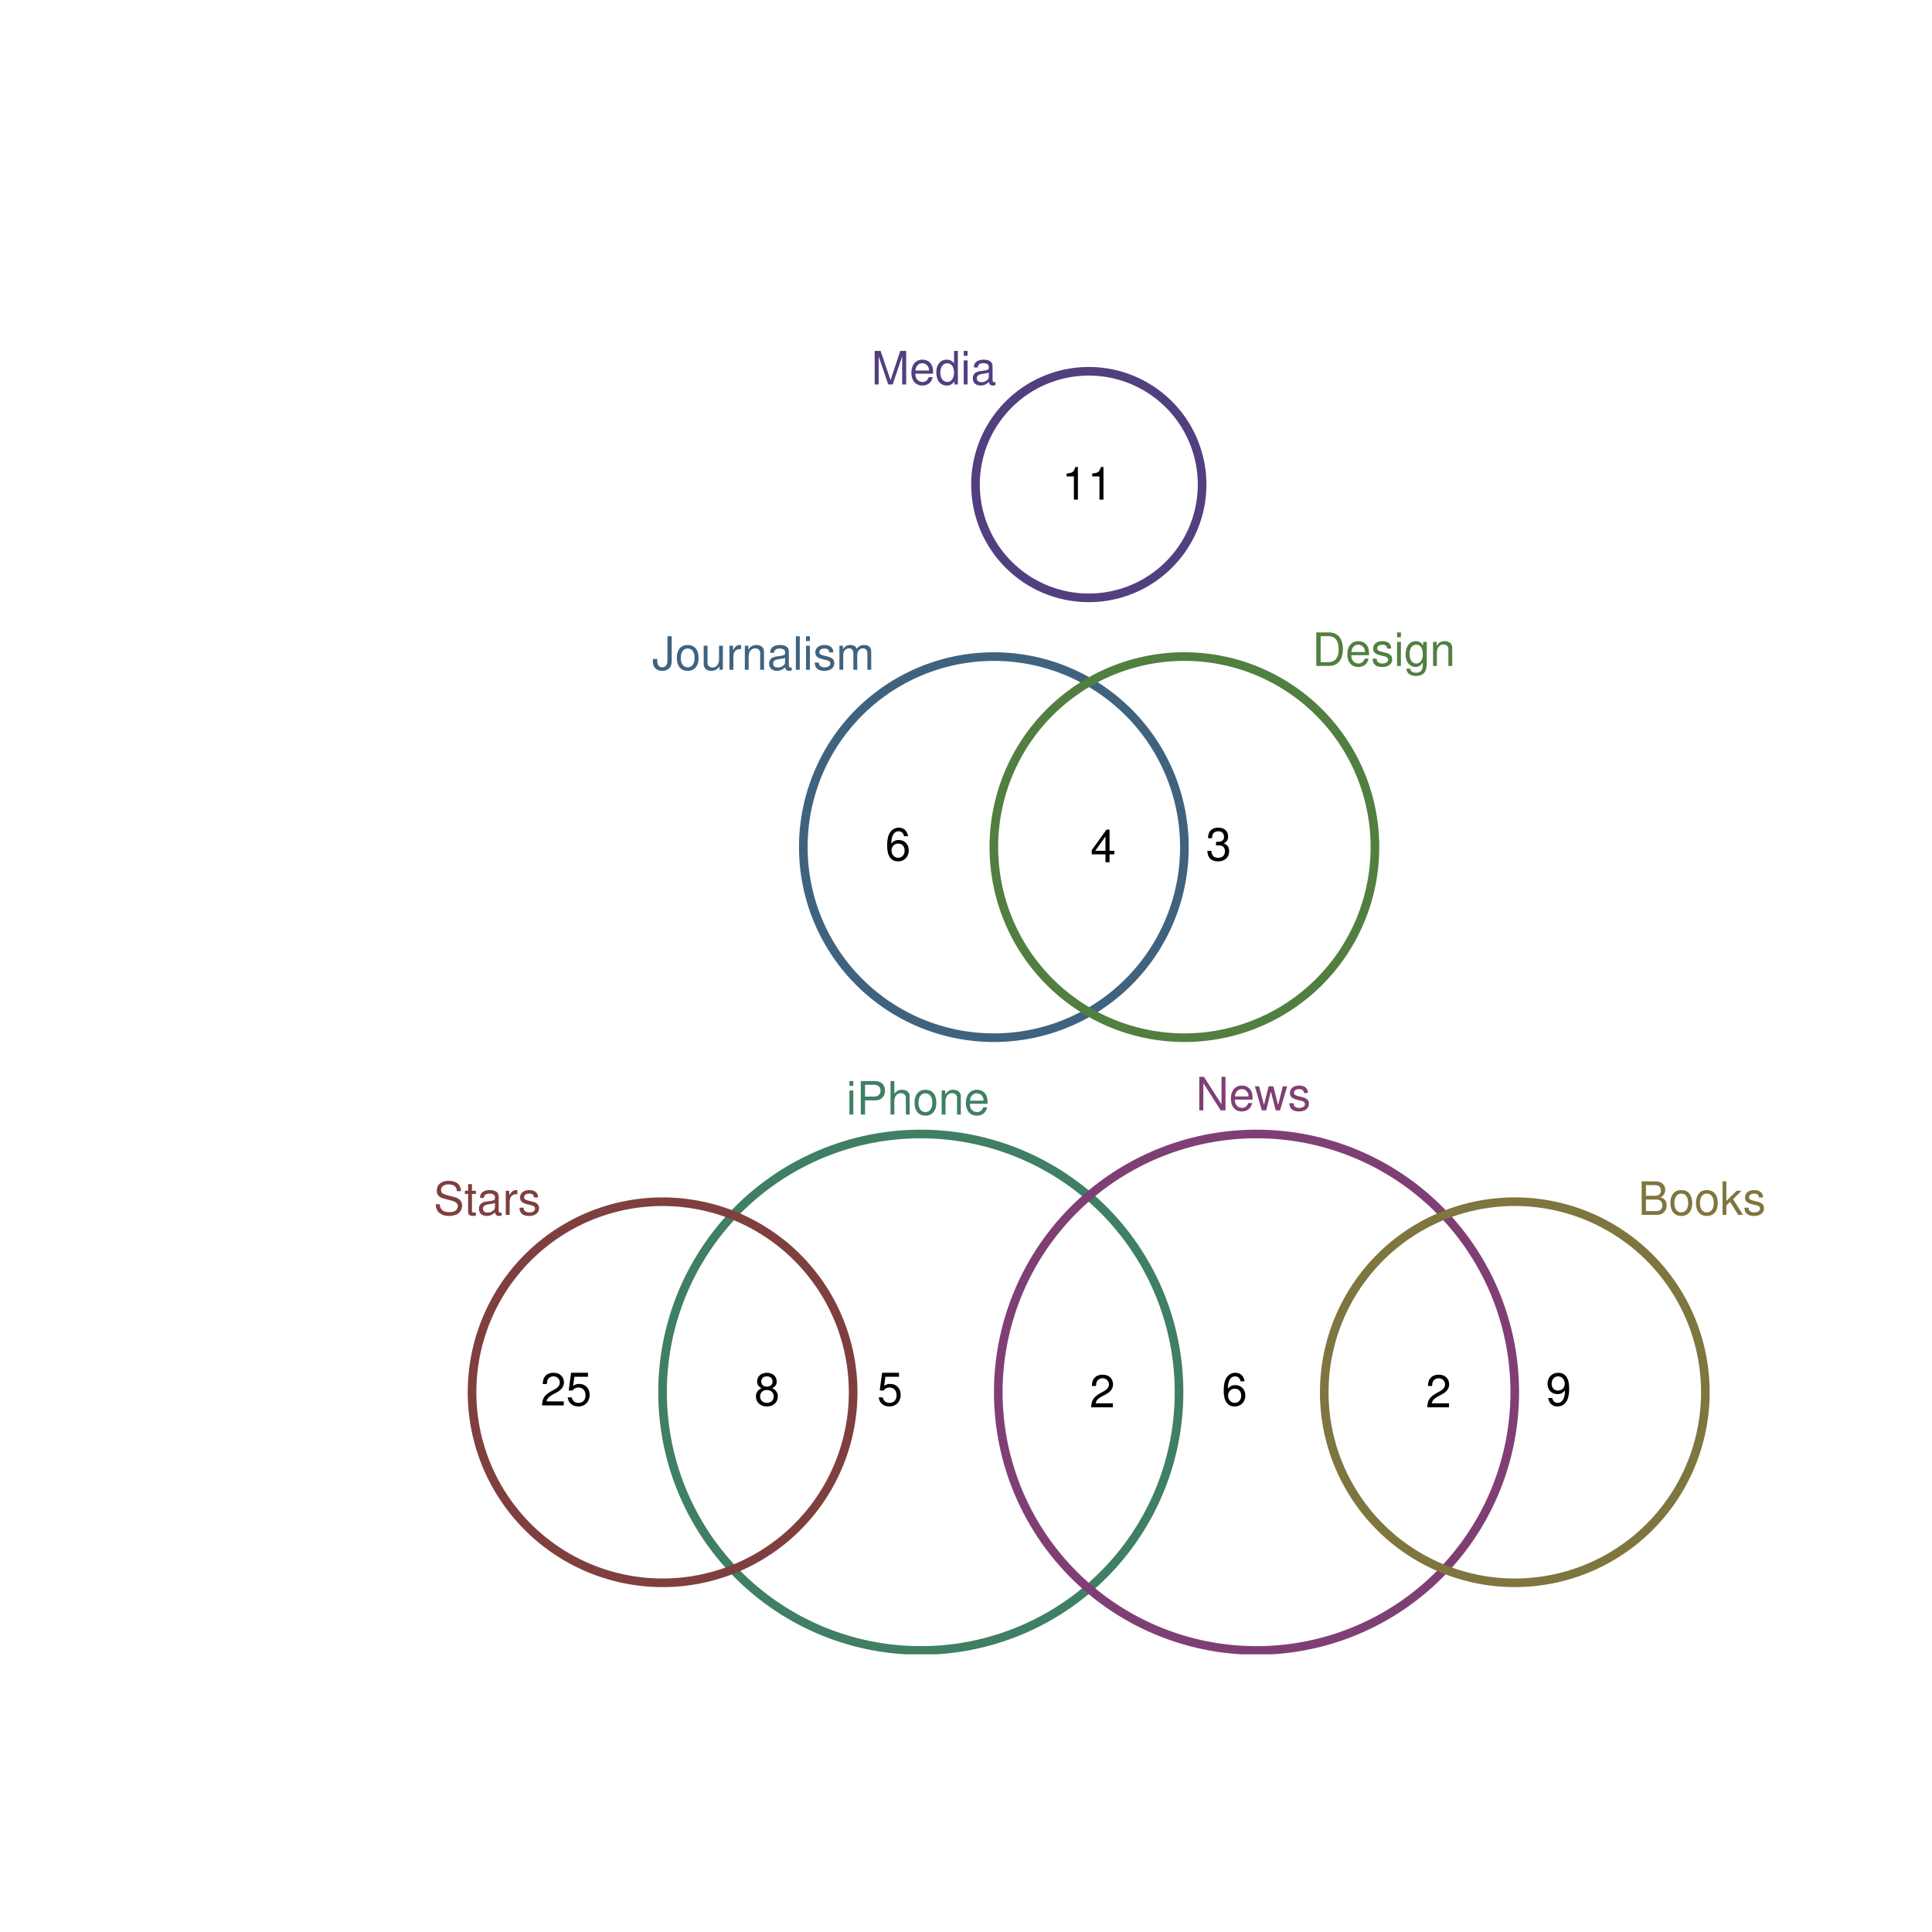 <?xml version="1.0" encoding="UTF-8" standalone="no"?>
<svg
   xmlns:dc="http://purl.org/dc/elements/1.1/"
   xmlns:cc="http://creativecommons.org/ns#"
   xmlns:rdf="http://www.w3.org/1999/02/22-rdf-syntax-ns#"
   xmlns:svg="http://www.w3.org/2000/svg"
   xmlns="http://www.w3.org/2000/svg"
   xmlns:xlink="http://www.w3.org/1999/xlink"
   xmlns:sodipodi="http://sodipodi.sourceforge.net/DTD/sodipodi-0.dtd"
   xmlns:inkscape="http://www.inkscape.org/namespaces/inkscape"
   width="504pt"
   height="504pt"
   viewBox="0 0 504 504"
   version="1.1"
   id="svg2"
   inkscape:version="0.91 r13725"
   sodipodi:docname="q31.zones.zones-icircles.svg">
  <sodipodi:namedview
     pagecolor="#ffffff"
     bordercolor="#666666"
     borderopacity="1"
     objecttolerance="10"
     gridtolerance="10"
     guidetolerance="10"
     inkscape:pageopacity="0"
     inkscape:pageshadow="2"
     inkscape:window-width="1920"
     inkscape:window-height="1016"
     id="namedview275"
     showgrid="false"
     inkscape:zoom="2.1190756"
     inkscape:cx="417.50601"
     inkscape:cy="207.72378"
     inkscape:window-x="0"
     inkscape:window-y="27"
     inkscape:window-maximized="1"
     inkscape:current-layer="svg2" />
  <defs
     id="defs4">
    <g
       id="g6">
      <symbol
         overflow="visible"
         id="glyph0-0">
        <path
           style="stroke:none;"
           d=""
           id="path9" />
      </symbol>
      <symbol
         overflow="visible"
         id="glyph0-1">
        <path
           style="stroke:none;"
           d="M 1.797 -6.281 L 0.797 -6.281 L 0.797 0 L 1.797 0 Z M 1.797 -8.75 L 0.797 -8.75 L 0.797 -7.484 L 1.797 -7.484 Z M 1.797 -8.75 "
           id="path12" />
      </symbol>
      <symbol
         overflow="visible"
         id="glyph0-2">
        <path
           style="stroke:none;"
           d="M 2.203 -3.703 L 4.953 -3.703 C 5.641 -3.703 6.188 -3.906 6.641 -4.328 C 7.172 -4.812 7.406 -5.375 7.406 -6.188 C 7.406 -7.828 6.438 -8.75 4.703 -8.75 L 1.094 -8.75 L 1.094 0 L 2.203 0 Z M 2.203 -4.688 L 2.203 -7.766 L 4.531 -7.766 C 5.609 -7.766 6.234 -7.188 6.234 -6.234 C 6.234 -5.266 5.609 -4.688 4.531 -4.688 Z M 2.203 -4.688 "
           id="path15" />
      </symbol>
      <symbol
         overflow="visible"
         id="glyph0-3">
        <path
           style="stroke:none;"
           d="M 0.844 -8.75 L 0.844 0 L 1.844 0 L 1.844 -3.469 C 1.844 -4.75 2.516 -5.594 3.547 -5.594 C 3.859 -5.594 4.188 -5.484 4.422 -5.297 C 4.719 -5.094 4.844 -4.797 4.844 -4.359 L 4.844 0 L 5.828 0 L 5.828 -4.75 C 5.828 -5.812 5.078 -6.469 3.859 -6.469 C 2.969 -6.469 2.422 -6.188 1.844 -5.422 L 1.844 -8.75 Z M 0.844 -8.75 "
           id="path18" />
      </symbol>
      <symbol
         overflow="visible"
         id="glyph0-4">
        <path
           style="stroke:none;"
           d="M 3.266 -6.469 C 1.5 -6.469 0.438 -5.203 0.438 -3.094 C 0.438 -0.984 1.484 0.281 3.281 0.281 C 5.047 0.281 6.125 -0.984 6.125 -3.047 C 6.125 -5.219 5.078 -6.469 3.266 -6.469 Z M 3.281 -5.547 C 4.406 -5.547 5.078 -4.625 5.078 -3.062 C 5.078 -1.578 4.375 -0.641 3.281 -0.641 C 2.156 -0.641 1.469 -1.578 1.469 -3.094 C 1.469 -4.609 2.156 -5.547 3.281 -5.547 Z M 3.281 -5.547 "
           id="path21" />
      </symbol>
      <symbol
         overflow="visible"
         id="glyph0-5">
        <path
           style="stroke:none;"
           d="M 0.844 -6.281 L 0.844 0 L 1.844 0 L 1.844 -3.469 C 1.844 -4.75 2.516 -5.594 3.547 -5.594 C 4.344 -5.594 4.844 -5.109 4.844 -4.359 L 4.844 0 L 5.844 0 L 5.844 -4.75 C 5.844 -5.797 5.062 -6.469 3.859 -6.469 C 2.922 -6.469 2.312 -6.109 1.766 -5.234 L 1.766 -6.281 Z M 0.844 -6.281 "
           id="path24" />
      </symbol>
      <symbol
         overflow="visible"
         id="glyph0-6">
        <path
           style="stroke:none;"
           d="M 6.156 -2.812 C 6.156 -3.766 6.078 -4.344 5.906 -4.812 C 5.5 -5.844 4.531 -6.469 3.359 -6.469 C 1.609 -6.469 0.484 -5.125 0.484 -3.062 C 0.484 -1 1.578 0.281 3.344 0.281 C 4.781 0.281 5.766 -0.547 6.031 -1.906 L 5.016 -1.906 C 4.734 -1.078 4.172 -0.641 3.375 -0.641 C 2.734 -0.641 2.203 -0.938 1.859 -1.469 C 1.625 -1.828 1.531 -2.188 1.531 -2.812 Z M 1.547 -3.625 C 1.625 -4.781 2.344 -5.547 3.344 -5.547 C 4.328 -5.547 5.094 -4.734 5.094 -3.703 C 5.094 -3.672 5.094 -3.641 5.078 -3.625 Z M 1.547 -3.625 "
           id="path27" />
      </symbol>
      <symbol
         overflow="visible"
         id="glyph0-7">
        <path
           style="stroke:none;"
           d="M 7.75 -8.75 L 6.703 -8.75 L 6.703 -1.594 L 2.125 -8.75 L 0.906 -8.75 L 0.906 0 L 1.969 0 L 1.969 -7.094 L 6.484 0 L 7.75 0 Z M 7.75 -8.75 "
           id="path30" />
      </symbol>
      <symbol
         overflow="visible"
         id="glyph0-8">
        <path
           style="stroke:none;"
           d="M 6.641 0 L 8.5 -6.281 L 7.375 -6.281 L 6.125 -1.391 L 4.891 -6.281 L 3.656 -6.281 L 2.453 -1.391 L 1.172 -6.281 L 0.078 -6.281 L 1.891 0 L 3.031 0 L 4.234 -4.938 L 5.516 0 Z M 6.641 0 "
           id="path33" />
      </symbol>
      <symbol
         overflow="visible"
         id="glyph0-9">
        <path
           style="stroke:none;"
           d="M 5.25 -4.531 C 5.25 -5.766 4.422 -6.469 2.969 -6.469 C 1.516 -6.469 0.562 -5.719 0.562 -4.547 C 0.562 -3.562 1.062 -3.094 2.562 -2.734 L 3.484 -2.516 C 4.188 -2.344 4.469 -2.094 4.469 -1.625 C 4.469 -1.047 3.875 -0.641 3 -0.641 C 2.453 -0.641 2 -0.797 1.75 -1.062 C 1.594 -1.25 1.531 -1.422 1.469 -1.875 L 0.406 -1.875 C 0.453 -0.422 1.266 0.281 2.922 0.281 C 4.5 0.281 5.516 -0.5 5.516 -1.719 C 5.516 -2.656 4.984 -3.172 3.734 -3.469 L 2.766 -3.703 C 1.953 -3.891 1.609 -4.156 1.609 -4.594 C 1.609 -5.172 2.125 -5.547 2.938 -5.547 C 3.75 -5.547 4.172 -5.203 4.203 -4.531 Z M 5.25 -4.531 "
           id="path36" />
      </symbol>
      <symbol
         overflow="visible"
         id="glyph0-10">
        <path
           style="stroke:none;"
           d="M 7.156 -6.188 C 7.141 -7.891 5.969 -8.891 3.953 -8.891 C 2.031 -8.891 0.844 -7.906 0.844 -6.328 C 0.844 -5.25 1.406 -4.578 2.562 -4.281 L 4.734 -3.703 C 5.828 -3.422 6.344 -2.969 6.344 -2.297 C 6.344 -1.828 6.078 -1.344 5.719 -1.078 C 5.359 -0.844 4.812 -0.703 4.109 -0.703 C 3.156 -0.703 2.516 -0.938 2.094 -1.438 C 1.766 -1.828 1.625 -2.25 1.625 -2.781 L 0.578 -2.781 C 0.594 -1.984 0.75 -1.453 1.094 -0.969 C 1.688 -0.156 2.703 0.281 4.031 0.281 C 5.078 0.281 5.922 0.031 6.484 -0.391 C 7.078 -0.859 7.453 -1.641 7.453 -2.406 C 7.453 -3.484 6.781 -4.266 5.594 -4.594 L 3.391 -5.188 C 2.344 -5.469 1.953 -5.812 1.953 -6.484 C 1.953 -7.375 2.734 -7.953 3.906 -7.953 C 5.297 -7.953 6.078 -7.312 6.094 -6.188 Z M 7.156 -6.188 "
           id="path39" />
      </symbol>
      <symbol
         overflow="visible"
         id="glyph0-11">
        <path
           style="stroke:none;"
           d="M 3.047 -6.281 L 2.016 -6.281 L 2.016 -8.016 L 1.016 -8.016 L 1.016 -6.281 L 0.172 -6.281 L 0.172 -5.469 L 1.016 -5.469 L 1.016 -0.719 C 1.016 -0.078 1.453 0.281 2.234 0.281 C 2.469 0.281 2.719 0.25 3.047 0.188 L 3.047 -0.641 C 2.922 -0.609 2.766 -0.594 2.562 -0.594 C 2.141 -0.594 2.016 -0.719 2.016 -1.156 L 2.016 -5.469 L 3.047 -5.469 Z M 3.047 -6.281 "
           id="path42" />
      </symbol>
      <symbol
         overflow="visible"
         id="glyph0-12">
        <path
           style="stroke:none;"
           d="M 6.422 -0.594 C 6.312 -0.562 6.266 -0.562 6.203 -0.562 C 5.859 -0.562 5.656 -0.75 5.656 -1.062 L 5.656 -4.75 C 5.656 -5.875 4.844 -6.469 3.297 -6.469 C 2.391 -6.469 1.625 -6.203 1.219 -5.734 C 0.922 -5.406 0.797 -5.047 0.781 -4.422 L 1.781 -4.422 C 1.875 -5.203 2.328 -5.547 3.266 -5.547 C 4.156 -5.547 4.672 -5.203 4.672 -4.609 L 4.672 -4.344 C 4.672 -3.922 4.422 -3.75 3.625 -3.641 C 2.203 -3.469 1.984 -3.422 1.609 -3.266 C 0.875 -2.969 0.5 -2.406 0.5 -1.578 C 0.5 -0.438 1.297 0.281 2.562 0.281 C 3.359 0.281 4 0 4.703 -0.641 C 4.781 -0.016 5.094 0.281 5.734 0.281 C 5.938 0.281 6.094 0.25 6.422 0.172 Z M 4.672 -1.984 C 4.672 -1.641 4.578 -1.438 4.266 -1.156 C 3.859 -0.797 3.375 -0.594 2.781 -0.594 C 2 -0.594 1.547 -0.969 1.547 -1.609 C 1.547 -2.266 1.984 -2.609 3.062 -2.766 C 4.109 -2.906 4.328 -2.953 4.672 -3.109 Z M 4.672 -1.984 "
           id="path45" />
      </symbol>
      <symbol
         overflow="visible"
         id="glyph0-13">
        <path
           style="stroke:none;"
           d="M 0.828 -6.281 L 0.828 0 L 1.844 0 L 1.844 -3.266 C 1.844 -4.156 2.062 -4.75 2.547 -5.094 C 2.859 -5.328 3.156 -5.406 3.859 -5.406 L 3.859 -6.438 C 3.688 -6.453 3.594 -6.469 3.469 -6.469 C 2.812 -6.469 2.328 -6.078 1.75 -5.141 L 1.75 -6.281 Z M 0.828 -6.281 "
           id="path48" />
      </symbol>
      <symbol
         overflow="visible"
         id="glyph0-14">
        <path
           style="stroke:none;"
           d="M 4 -8.75 L 4 -2.594 C 4 -1.891 3.922 -1.5 3.719 -1.203 C 3.5 -0.859 3.094 -0.656 2.656 -0.656 C 1.812 -0.656 1.344 -1.219 1.344 -2.25 L 1.344 -2.812 L 0.203 -2.812 L 0.203 -2.047 C 0.203 -0.625 1.141 0.281 2.641 0.281 C 4.156 0.281 5.109 -0.672 5.109 -2.188 L 5.109 -8.75 Z M 4 -8.75 "
           id="path51" />
      </symbol>
      <symbol
         overflow="visible"
         id="glyph0-15">
        <path
           style="stroke:none;"
           d="M 5.781 0 L 5.781 -6.281 L 4.781 -6.281 L 4.781 -2.719 C 4.781 -1.438 4.109 -0.594 3.078 -0.594 C 2.281 -0.594 1.781 -1.078 1.781 -1.844 L 1.781 -6.281 L 0.781 -6.281 L 0.781 -1.438 C 0.781 -0.391 1.562 0.281 2.781 0.281 C 3.703 0.281 4.297 -0.047 4.891 -0.875 L 4.891 0 Z M 5.781 0 "
           id="path54" />
      </symbol>
      <symbol
         overflow="visible"
         id="glyph0-16">
        <path
           style="stroke:none;"
           d="M 1.828 -8.75 L 0.812 -8.75 L 0.812 0 L 1.828 0 Z M 1.828 -8.75 "
           id="path57" />
      </symbol>
      <symbol
         overflow="visible"
         id="glyph0-17">
        <path
           style="stroke:none;"
           d="M 0.844 -6.281 L 0.844 0 L 1.844 0 L 1.844 -3.953 C 1.844 -4.859 2.516 -5.594 3.328 -5.594 C 4.062 -5.594 4.484 -5.141 4.484 -4.328 L 4.484 0 L 5.5 0 L 5.5 -3.953 C 5.5 -4.859 6.156 -5.594 6.969 -5.594 C 7.703 -5.594 8.141 -5.125 8.141 -4.328 L 8.141 0 L 9.141 0 L 9.141 -4.719 C 9.141 -5.844 8.5 -6.469 7.312 -6.469 C 6.484 -6.469 5.969 -6.219 5.391 -5.516 C 5.016 -6.188 4.516 -6.469 3.703 -6.469 C 2.859 -6.469 2.297 -6.156 1.766 -5.406 L 1.766 -6.281 Z M 0.844 -6.281 "
           id="path60" />
      </symbol>
      <symbol
         overflow="visible"
         id="glyph0-18">
        <path
           style="stroke:none;"
           d="M 1.062 0 L 4.438 0 C 6.641 0 8 -1.656 8 -4.375 C 8 -7.094 6.656 -8.75 4.438 -8.75 L 1.062 -8.75 Z M 2.188 -0.984 L 2.188 -7.766 L 4.25 -7.766 C 5.969 -7.766 6.891 -6.594 6.891 -4.375 C 6.891 -2.156 5.969 -0.984 4.25 -0.984 Z M 2.188 -0.984 "
           id="path63" />
      </symbol>
      <symbol
         overflow="visible"
         id="glyph0-19">
        <path
           style="stroke:none;"
           d="M 4.938 -6.281 L 4.938 -5.375 C 4.438 -6.125 3.828 -6.469 3.031 -6.469 C 1.422 -6.469 0.344 -5.078 0.344 -3.031 C 0.344 -2 0.625 -1.156 1.141 -0.562 C 1.609 -0.031 2.281 0.281 2.938 0.281 C 3.734 0.281 4.281 -0.062 4.844 -0.859 L 4.844 -0.531 C 4.844 0.328 4.734 0.844 4.484 1.188 C 4.219 1.562 3.703 1.781 3.094 1.781 C 2.641 1.781 2.234 1.656 1.953 1.438 C 1.734 1.266 1.625 1.094 1.578 0.719 L 0.547 0.719 C 0.656 1.906 1.578 2.609 3.062 2.609 C 4 2.609 4.797 2.312 5.203 1.812 C 5.688 1.234 5.875 0.438 5.875 -1.031 L 5.875 -6.281 Z M 3.125 -5.547 C 4.219 -5.547 4.844 -4.625 4.844 -3.062 C 4.844 -1.562 4.203 -0.641 3.141 -0.641 C 2.047 -0.641 1.391 -1.578 1.391 -3.094 C 1.391 -4.609 2.062 -5.547 3.125 -5.547 Z M 3.125 -5.547 "
           id="path66" />
      </symbol>
      <symbol
         overflow="visible"
         id="glyph0-20">
        <path
           style="stroke:none;"
           d="M 0.953 0 L 4.891 0 C 5.719 0 6.344 -0.234 6.797 -0.734 C 7.234 -1.188 7.469 -1.812 7.469 -2.5 C 7.469 -3.547 7 -4.188 5.875 -4.625 C 6.672 -4.984 7.094 -5.641 7.094 -6.531 C 7.094 -7.156 6.859 -7.734 6.391 -8.141 C 5.938 -8.562 5.344 -8.75 4.5 -8.75 L 0.953 -8.75 Z M 2.062 -4.984 L 2.062 -7.766 L 4.219 -7.766 C 4.844 -7.766 5.203 -7.688 5.5 -7.453 C 5.812 -7.219 5.969 -6.859 5.969 -6.375 C 5.969 -5.906 5.812 -5.531 5.5 -5.297 C 5.203 -5.062 4.844 -4.984 4.219 -4.984 Z M 2.062 -0.984 L 2.062 -4 L 4.781 -4 C 5.328 -4 5.688 -3.859 5.953 -3.578 C 6.219 -3.297 6.359 -2.922 6.359 -2.484 C 6.359 -2.062 6.219 -1.688 5.953 -1.406 C 5.688 -1.109 5.328 -0.984 4.781 -0.984 Z M 2.062 -0.984 "
           id="path69" />
      </symbol>
      <symbol
         overflow="visible"
         id="glyph0-21">
        <path
           style="stroke:none;"
           d="M 1.688 -8.75 L 0.703 -8.75 L 0.703 0 L 1.688 0 L 1.688 -2.453 L 2.656 -3.406 L 4.781 0 L 6.031 0 L 3.453 -4.109 L 5.641 -6.281 L 4.359 -6.281 L 1.688 -3.625 Z M 1.688 -8.75 "
           id="path72" />
      </symbol>
      <symbol
         overflow="visible"
         id="glyph0-22">
        <path
           style="stroke:none;"
           d="M 5.609 0 L 8.078 -7.328 L 8.078 0 L 9.125 0 L 9.125 -8.75 L 7.578 -8.75 L 5.047 -1.125 L 2.453 -8.75 L 0.906 -8.75 L 0.906 0 L 1.953 0 L 1.953 -7.328 L 4.438 0 Z M 5.609 0 "
           id="path75" />
      </symbol>
      <symbol
         overflow="visible"
         id="glyph0-23">
        <path
           style="stroke:none;"
           d="M 5.938 -8.75 L 4.938 -8.75 L 4.938 -5.5 C 4.531 -6.125 3.859 -6.469 3.016 -6.469 C 1.375 -6.469 0.312 -5.156 0.312 -3.156 C 0.312 -1.031 1.359 0.281 3.047 0.281 C 3.906 0.281 4.516 -0.047 5.047 -0.828 L 5.047 0 L 5.938 0 Z M 3.188 -5.531 C 4.266 -5.531 4.938 -4.578 4.938 -3.078 C 4.938 -1.625 4.25 -0.656 3.188 -0.656 C 2.094 -0.656 1.359 -1.625 1.359 -3.094 C 1.359 -4.562 2.094 -5.531 3.188 -5.531 Z M 3.188 -5.531 "
           id="path78" />
      </symbol>
      <symbol
         overflow="visible"
         id="glyph0-24">
        <path
           style="stroke:none;"
           d="M 2.656 -3.906 L 3.234 -3.906 C 4.391 -3.906 4.984 -3.391 4.984 -2.359 C 4.984 -1.297 4.328 -0.656 3.234 -0.656 C 2.078 -0.656 1.516 -1.234 1.438 -2.469 L 0.391 -2.469 C 0.438 -1.781 0.547 -1.344 0.75 -0.953 C 1.188 -0.141 2.031 0.281 3.188 0.281 C 4.938 0.281 6.078 -0.766 6.078 -2.375 C 6.078 -3.453 5.656 -4.062 4.625 -4.406 C 5.422 -4.719 5.812 -5.312 5.812 -6.172 C 5.812 -7.625 4.844 -8.516 3.234 -8.516 C 1.516 -8.516 0.594 -7.578 0.562 -5.766 L 1.625 -5.766 C 1.625 -6.281 1.688 -6.562 1.812 -6.828 C 2.047 -7.297 2.578 -7.578 3.234 -7.578 C 4.172 -7.578 4.734 -7.031 4.734 -6.125 C 4.734 -5.531 4.531 -5.172 4.062 -4.984 C 3.766 -4.859 3.391 -4.812 2.656 -4.797 Z M 2.656 -3.906 "
           id="path81" />
      </symbol>
      <symbol
         overflow="visible"
         id="glyph0-25">
        <path
           style="stroke:none;"
           d="M 3.922 -2.047 L 3.922 0 L 4.984 0 L 4.984 -2.047 L 6.234 -2.047 L 6.234 -2.984 L 4.984 -2.984 L 4.984 -8.516 L 4.203 -8.516 L 0.344 -3.156 L 0.344 -2.047 Z M 3.922 -2.984 L 1.266 -2.984 L 3.922 -6.703 Z M 3.922 -2.984 "
           id="path84" />
      </symbol>
      <symbol
         overflow="visible"
         id="glyph0-26">
        <path
           style="stroke:none;"
           d="M 3.109 -6.062 L 3.109 0 L 4.156 0 L 4.156 -8.516 L 3.469 -8.516 C 3.094 -7.203 2.859 -7.016 1.219 -6.812 L 1.219 -6.062 Z M 3.109 -6.062 "
           id="path87" />
      </symbol>
      <symbol
         overflow="visible"
         id="glyph0-27">
        <path
           style="stroke:none;"
           d="M 5.969 -6.281 C 5.766 -7.688 4.859 -8.516 3.562 -8.516 C 2.625 -8.516 1.781 -8.047 1.281 -7.297 C 0.75 -6.469 0.516 -5.422 0.516 -3.875 C 0.516 -2.453 0.734 -1.531 1.234 -0.781 C 1.688 -0.094 2.438 0.281 3.375 0.281 C 4.984 0.281 6.156 -0.922 6.156 -2.594 C 6.156 -4.172 5.078 -5.297 3.547 -5.297 C 2.719 -5.297 2.047 -4.969 1.594 -4.344 C 1.609 -6.422 2.281 -7.578 3.484 -7.578 C 4.234 -7.578 4.75 -7.109 4.922 -6.281 Z M 3.422 -4.359 C 4.438 -4.359 5.078 -3.641 5.078 -2.516 C 5.078 -1.438 4.359 -0.656 3.391 -0.656 C 2.406 -0.656 1.656 -1.469 1.656 -2.562 C 1.656 -3.625 2.375 -4.359 3.422 -4.359 Z M 3.422 -4.359 "
           id="path90" />
      </symbol>
      <symbol
         overflow="visible"
         id="glyph0-28">
        <path
           style="stroke:none;"
           d="M 6.078 -1.047 L 1.594 -1.047 C 1.703 -1.734 2.094 -2.188 3.125 -2.797 L 4.328 -3.438 C 5.516 -4.094 6.125 -4.969 6.125 -6.016 C 6.125 -6.719 5.844 -7.375 5.344 -7.844 C 4.844 -8.297 4.219 -8.516 3.406 -8.516 C 2.328 -8.516 1.531 -8.125 1.062 -7.406 C 0.75 -6.953 0.625 -6.422 0.594 -5.562 L 1.656 -5.562 C 1.688 -6.125 1.766 -6.484 1.906 -6.75 C 2.188 -7.266 2.734 -7.578 3.375 -7.578 C 4.328 -7.578 5.047 -6.906 5.047 -5.984 C 5.047 -5.312 4.656 -4.734 3.906 -4.312 L 2.797 -3.688 C 1.016 -2.672 0.5 -1.875 0.406 0 L 6.078 0 Z M 6.078 -1.047 "
           id="path93" />
      </symbol>
      <symbol
         overflow="visible"
         id="glyph0-29">
        <path
           style="stroke:none;"
           d="M 5.719 -8.516 L 1.312 -8.516 L 0.688 -3.875 L 1.656 -3.875 C 2.141 -4.469 2.562 -4.672 3.219 -4.672 C 4.359 -4.672 5.078 -3.891 5.078 -2.625 C 5.078 -1.406 4.375 -0.656 3.219 -0.656 C 2.297 -0.656 1.734 -1.125 1.469 -2.094 L 0.422 -2.094 C 0.562 -1.391 0.688 -1.062 0.938 -0.75 C 1.422 -0.094 2.281 0.281 3.234 0.281 C 4.953 0.281 6.156 -0.969 6.156 -2.766 C 6.156 -4.453 5.047 -5.609 3.406 -5.609 C 2.812 -5.609 2.328 -5.453 1.844 -5.094 L 2.172 -7.469 L 5.719 -7.469 Z M 5.719 -8.516 "
           id="path96" />
      </symbol>
      <symbol
         overflow="visible"
         id="glyph0-30">
        <path
           style="stroke:none;"
           d="M 4.688 -4.469 C 5.562 -5 5.859 -5.438 5.859 -6.234 C 5.859 -7.578 4.812 -8.516 3.297 -8.516 C 1.797 -8.516 0.75 -7.578 0.75 -6.234 C 0.75 -5.453 1.031 -5.016 1.891 -4.469 C 0.922 -4.016 0.438 -3.297 0.438 -2.359 C 0.438 -0.797 1.625 0.281 3.297 0.281 C 4.984 0.281 6.156 -0.797 6.156 -2.359 C 6.156 -3.297 5.672 -4.016 4.688 -4.469 Z M 3.297 -7.578 C 4.203 -7.578 4.781 -7.047 4.781 -6.219 C 4.781 -5.422 4.188 -4.891 3.297 -4.891 C 2.406 -4.891 1.828 -5.422 1.828 -6.234 C 1.828 -7.047 2.406 -7.578 3.297 -7.578 Z M 3.297 -4.016 C 4.359 -4.016 5.078 -3.344 5.078 -2.344 C 5.078 -1.328 4.359 -0.656 3.281 -0.656 C 2.25 -0.656 1.531 -1.344 1.531 -2.344 C 1.531 -3.344 2.25 -4.016 3.297 -4.016 Z M 3.297 -4.016 "
           id="path99" />
      </symbol>
      <symbol
         overflow="visible"
         id="glyph0-31">
        <path
           style="stroke:none;"
           d="M 0.641 -1.938 C 0.844 -0.547 1.75 0.281 3.047 0.281 C 3.984 0.281 4.844 -0.188 5.328 -0.938 C 5.875 -1.766 6.109 -2.812 6.109 -4.359 C 6.109 -5.781 5.891 -6.703 5.391 -7.453 C 4.922 -8.141 4.172 -8.516 3.234 -8.516 C 1.625 -8.516 0.453 -7.312 0.453 -5.641 C 0.453 -4.062 1.531 -2.938 3.078 -2.938 C 3.875 -2.938 4.469 -3.234 5.016 -3.891 C 5 -1.812 4.328 -0.656 3.125 -0.656 C 2.375 -0.656 1.859 -1.125 1.688 -1.938 Z M 3.234 -7.578 C 4.219 -7.578 4.953 -6.766 4.953 -5.656 C 4.953 -4.625 4.219 -3.875 3.188 -3.875 C 2.172 -3.875 1.531 -4.578 1.531 -5.719 C 1.531 -6.797 2.25 -7.578 3.234 -7.578 Z M 3.234 -7.578 "
           id="path102" />
      </symbol>
    </g>
    <clipPath
       id="clip1">
      <path
         d="M 171 294 L 309 294 L 309 431.559 L 171 431.559 Z M 171 294 "
         id="path105" />
    </clipPath>
    <clipPath
       id="clip2">
      <path
         d="M 259 294 L 397 294 L 397 431.559 L 259 431.559 Z M 259 294 "
         id="path108" />
    </clipPath>
  </defs>
  <g
     style="clip-rule:nonzero"
     id="g113"
     clip-path="url(#clip1)">
    <path
       inkscape:connector-curvature="0"
       id="path115"
       d="m 172.844,363.191 0.004,0.672 0.008,0.676 0.016,0.672 0.023,0.676 0.031,0.672 0.039,0.672 0.043,0.672 0.051,0.672 0.055,0.672 0.066,0.672 0.07,0.668 0.078,0.672 0.082,0.668 0.09,0.668 0.098,0.664 0.105,0.668 0.109,0.664 0.117,0.664 0.125,0.66 0.129,0.66 0.281,1.32 0.152,0.656 0.156,0.656 0.164,0.652 0.168,0.652 0.359,1.297 0.191,0.648 0.195,0.645 0.203,0.641 0.207,0.641 0.215,0.641 0.223,0.633 0.227,0.637 0.234,0.629 0.242,0.633 0.246,0.625 0.254,0.625 0.258,0.621 0.266,0.621 0.273,0.613 0.277,0.617 0.281,0.609 0.293,0.609 0.293,0.605 0.305,0.602 0.309,0.598 0.312,0.598 0.32,0.59 0.324,0.59 0.332,0.586 0.34,0.586 0.344,0.578 0.348,0.574 0.355,0.574 0.359,0.57 0.367,0.562 0.371,0.562 0.379,0.559 0.383,0.555 0.391,0.551 0.395,0.547 0.398,0.539 0.406,0.539 0.41,0.535 0.414,0.531 0.422,0.523 0.426,0.523 0.43,0.516 0.438,0.516 0.441,0.508 0.449,0.504 0.449,0.5 0.457,0.496 0.461,0.488 0.469,0.488 0.469,0.48 0.477,0.477 0.48,0.473 0.977,0.93 0.496,0.457 0.5,0.449 0.504,0.449 0.508,0.441 0.512,0.438 1.039,0.859 0.527,0.422 0.527,0.414 0.535,0.41 0.539,0.406 0.539,0.398 0.547,0.395 0.551,0.391 0.555,0.383 0.555,0.379 0.562,0.371 0.566,0.367 0.566,0.363 0.574,0.355 0.574,0.348 0.582,0.344 0.582,0.34 0.586,0.332 0.59,0.328 0.59,0.32 0.598,0.312 0.598,0.309 0.602,0.305 0.605,0.293 0.609,0.293 0.609,0.285 0.613,0.277 0.617,0.273 0.617,0.266 0.621,0.258 0.625,0.254 0.629,0.246 0.629,0.242 0.629,0.234 0.637,0.23 0.633,0.219 0.641,0.219 0.641,0.207 0.641,0.203 0.645,0.195 0.648,0.191 0.648,0.184 0.648,0.176 0.652,0.172 0.652,0.164 0.656,0.156 0.656,0.152 0.656,0.145 0.66,0.137 0.66,0.129 0.664,0.125 0.664,0.117 0.664,0.113 0.664,0.105 0.668,0.098 0.668,0.09 0.668,0.086 0.668,0.078 0.672,0.07 0.668,0.062 0.672,0.059 0.672,0.051 0.672,0.043 0.672,0.039 0.676,0.031 0.672,0.023 0.672,0.019 0.676,0.008 0.672,0.004 0.676,0 0.672,-0.012 0.676,-0.016 0.672,-0.023 0.672,-0.031 0.672,-0.035 0.676,-0.043 0.672,-0.051 0.668,-0.055 0.672,-0.062 0.672,-0.07 0.668,-0.078 0.668,-0.082 0.668,-0.09 0.668,-0.098 0.664,-0.105 0.664,-0.109 0.664,-0.117 0.664,-0.121 0.66,-0.133 0.66,-0.137 0.656,-0.141 0.656,-0.152 0.656,-0.156 0.656,-0.16 0.648,-0.172 0.652,-0.176 0.648,-0.184 0.645,-0.188 0.648,-0.195 0.641,-0.203 0.641,-0.207 0.641,-0.215 0.633,-0.219 0.637,-0.23 0.633,-0.23 0.629,-0.242 0.625,-0.246 0.625,-0.25 0.621,-0.262 0.621,-0.266 0.617,-0.27 0.613,-0.277 0.609,-0.281 0.609,-0.293 0.605,-0.293 0.602,-0.301 0.602,-0.309 1.188,-0.633 0.59,-0.328 0.586,-0.328 0.586,-0.34 0.578,-0.344 0.578,-0.348 0.57,-0.355 0.57,-0.359 0.566,-0.367 0.562,-0.371 0.559,-0.375 0.555,-0.383 0.551,-0.391 0.543,-0.391 0.543,-0.402 0.539,-0.402 0.535,-0.41 0.531,-0.414 0.527,-0.422 0.52,-0.426 0.52,-0.43 0.512,-0.438 0.512,-0.441 0.504,-0.445 0.5,-0.453 0.496,-0.457 0.488,-0.461 0.488,-0.465 0.48,-0.473 0.477,-0.473 0.473,-0.48 0.469,-0.488 0.461,-0.488 0.457,-0.496 0.453,-0.496 0.449,-0.504 0.441,-0.508 0.438,-0.516 0.434,-0.516 0.426,-0.52 0.422,-0.527 0.418,-0.527 0.41,-0.535 0.406,-0.539 0.398,-0.539 0.395,-0.547 0.391,-0.551 0.383,-0.551 0.379,-0.559 0.375,-0.562 0.367,-0.562 0.719,-1.141 0.348,-0.574 0.344,-0.582 0.34,-0.582 0.332,-0.586 0.328,-0.59 0.32,-0.59 0.316,-0.598 0.309,-0.598 0.301,-0.602 0.297,-0.605 0.293,-0.605 0.285,-0.613 0.277,-0.613 0.273,-0.613 0.266,-0.621 0.262,-0.621 0.254,-0.621 0.246,-0.629 0.242,-0.629 0.234,-0.629 0.23,-0.637 0.223,-0.633 0.215,-0.641 0.211,-0.641 0.203,-0.641 0.195,-0.645 0.191,-0.645 0.184,-0.648 0.18,-0.652 0.168,-0.652 0.164,-0.652 0.16,-0.652 0.152,-0.66 0.145,-0.656 0.137,-0.66 0.133,-0.66 0.125,-0.66 0.117,-0.664 0.113,-0.664 0.105,-0.668 0.098,-0.664 0.09,-0.668 0.086,-0.668 0.078,-0.668 0.07,-0.672 0.066,-0.672 0.059,-0.668 0.051,-0.672 0.047,-0.672 0.035,-0.676 0.031,-0.672 0.027,-0.672 0.016,-0.676 0.012,-0.672 0.004,-0.672 0,-0.676 -0.012,-0.672 -0.016,-0.676 -0.019,-0.672 -0.031,-0.672 -0.035,-0.676 -0.043,-0.672 -0.051,-0.672 -0.055,-0.672 -0.062,-0.668 -0.07,-0.672 -0.074,-0.668 -0.086,-0.668 -0.09,-0.668 -0.094,-0.668 -0.105,-0.664 -0.109,-0.668 -0.113,-0.664 -0.125,-0.66 -0.129,-0.66 -0.137,-0.66 -0.141,-0.66 -0.305,-1.312 -0.164,-0.652 -0.168,-0.652 -0.176,-0.652 -0.184,-0.648 -0.188,-0.645 -0.195,-0.645 -0.199,-0.645 -0.422,-1.281 -0.223,-0.633 -0.227,-0.637 -0.234,-0.633 -0.238,-0.629 -0.246,-0.625 -0.25,-0.625 -0.258,-0.625 -0.266,-0.617 -0.27,-0.617 -0.277,-0.613 -0.285,-0.613 -0.289,-0.609 -0.293,-0.605 -0.301,-0.602 -0.309,-0.602 -0.312,-0.594 -0.32,-0.594 -0.324,-0.59 -0.332,-0.586 -0.336,-0.586 -0.344,-0.578 -0.348,-0.578 -0.352,-0.574 -0.359,-0.566 -0.367,-0.566 -0.371,-0.562 -0.375,-0.559 -0.383,-0.555 -0.391,-0.551 -0.391,-0.547 -0.398,-0.543 -0.406,-0.539 -0.41,-0.535 -0.414,-0.531 -0.418,-0.527 -0.426,-0.523 -0.867,-1.031 -0.441,-0.508 -0.445,-0.508 -0.453,-0.5 -0.453,-0.496 -0.461,-0.488 -0.469,-0.488 -0.469,-0.48 -0.477,-0.48 -0.48,-0.473 -0.484,-0.465 -0.488,-0.465 -0.496,-0.457 -0.496,-0.453 -0.504,-0.449 -0.508,-0.441 -0.512,-0.438 -0.516,-0.434 -0.523,-0.426 -0.523,-0.422 -0.527,-0.418 -0.535,-0.414 -0.539,-0.406 -0.539,-0.398 -0.547,-0.395 -0.547,-0.391 -0.555,-0.387 -0.559,-0.379 -0.559,-0.371 -0.566,-0.367 -0.566,-0.363 -0.57,-0.355 -0.578,-0.352 -0.578,-0.344 -0.582,-0.34 -0.586,-0.332 -0.59,-0.328 -0.59,-0.324 -0.594,-0.312 -0.602,-0.312 -0.602,-0.301 -0.602,-0.297 -0.609,-0.293 -0.609,-0.285 -0.613,-0.281 -1.234,-0.539 -0.621,-0.262 -0.625,-0.254 -0.625,-0.246 -0.629,-0.242 -0.633,-0.238 -0.633,-0.227 -0.633,-0.223 -0.641,-0.219 -0.641,-0.211 -0.641,-0.203 -0.645,-0.195 -0.645,-0.191 -0.648,-0.184 -0.648,-0.18 -0.652,-0.172 -0.652,-0.164 -0.656,-0.16 -0.656,-0.152 -0.66,-0.145 -0.656,-0.137 -0.66,-0.133 -0.664,-0.125 -0.664,-0.121 -0.664,-0.109 -0.664,-0.105 -0.668,-0.102 -0.664,-0.09 -0.668,-0.086 -0.672,-0.078 -0.668,-0.074 -0.672,-0.066 -0.672,-0.059 -0.672,-0.051 -0.672,-0.047 -0.672,-0.039 -0.672,-0.031 -0.672,-0.023 -0.676,-0.019 -0.672,-0.012 -0.676,-0.004 -0.672,0 -0.676,0.008 -0.672,0.016 -0.672,0.023 -0.676,0.027 -0.672,0.035 -0.672,0.043 -0.672,0.051 -0.672,0.055 -0.672,0.062 -0.668,0.066 -0.672,0.078 -0.668,0.082 -0.668,0.09 -0.664,0.094 -0.668,0.102 -0.664,0.109 -0.664,0.117 -0.664,0.121 -0.66,0.129 -0.66,0.137 -0.656,0.141 -0.66,0.152 -0.652,0.152 -0.656,0.164 -0.652,0.168 -0.648,0.176 -0.648,0.18 -0.648,0.188 -0.645,0.195 -0.645,0.199 -0.641,0.207 -0.641,0.215 -0.637,0.219 -0.633,0.227 -0.633,0.234 -0.629,0.238 -0.629,0.246 -0.625,0.25 -0.621,0.258 -0.621,0.266 -0.617,0.27 -0.613,0.277 -0.613,0.281 -0.605,0.289 -0.609,0.293 -0.602,0.301 -0.598,0.309 -0.598,0.312 -0.594,0.316 -0.59,0.324 -0.59,0.332 -0.582,0.336 -0.582,0.344 -0.574,0.348 -0.574,0.352 -0.57,0.359 -0.566,0.367 -0.562,0.367 -0.559,0.379 -0.555,0.383 -0.551,0.387 -0.547,0.391 -0.543,0.398 -0.539,0.406 -0.535,0.406 -0.531,0.414 -0.527,0.422 -0.523,0.426 -0.52,0.43 -0.512,0.434 -0.512,0.441 -0.504,0.445 -0.504,0.449 -0.496,0.457 -0.488,0.461 -0.488,0.465 -0.484,0.469 -0.477,0.477 -0.473,0.48 -0.469,0.484 -0.461,0.488 -0.461,0.496 -0.453,0.496 -0.449,0.504 -0.441,0.508 -0.438,0.512 -0.434,0.516 -0.43,0.52 -0.422,0.523 -0.418,0.531 -0.41,0.531 -0.406,0.539 -0.402,0.539 -0.395,0.547 -0.391,0.547 -0.387,0.555 -0.379,0.555 -0.375,0.562 -0.367,0.562 -0.363,0.57 -0.355,0.57 -0.352,0.574 -0.344,0.578 -0.34,0.582 -0.336,0.586 -0.328,0.59 -0.32,0.59 -0.316,0.594 -0.309,0.598 -0.305,0.602 -0.297,0.605 -0.293,0.605 -0.285,0.613 -0.281,0.613 -0.273,0.613 -0.266,0.617 -0.262,0.621 -0.258,0.625 -0.246,0.625 -0.242,0.629 -0.238,0.633 -0.23,0.633 -0.223,0.637 -0.215,0.637 -0.211,0.641 -0.207,0.641 -0.195,0.645 -0.191,0.645 -0.188,0.648 -0.176,0.648 -0.172,0.652 -0.168,0.652 -0.16,0.656 -0.152,0.656 -0.145,0.656 -0.141,0.66 -0.258,1.32 -0.117,0.664 -0.113,0.664 -0.105,0.664 -0.102,0.668 -0.094,0.668 -0.086,0.668 -0.078,0.668 -0.074,0.672 -0.062,0.668 -0.062,0.672 -0.051,0.672 -0.047,0.672 -0.039,0.672 -0.031,0.672 -0.027,0.676 -0.019,0.672 -0.012,0.676 -0.004,0.672 0,0.215"
       style="fill:none;stroke:#3f7f63;stroke-width:2.25;stroke-linecap:round;stroke-linejoin:round;stroke-miterlimit:10;stroke-opacity:1" />
  </g>
  <g
     id="g117"
     style="fill:#3f7f63;fill-opacity:1"
     transform="translate(80.431,-8.503)">
    <use
       height="100%"
       width="100%"
       id="use119"
       y="299.26"
       x="140.367"
       xlink:href="#glyph0-1" />
    <use
       height="100%"
       width="100%"
       id="use121"
       y="299.26"
       x="143.031"
       xlink:href="#glyph0-2" />
    <use
       height="100%"
       width="100%"
       id="use123"
       y="299.26"
       x="151.035"
       xlink:href="#glyph0-3" />
    <use
       height="100%"
       width="100%"
       id="use125"
       y="299.26"
       x="157.707"
       xlink:href="#glyph0-4" />
    <use
       height="100%"
       width="100%"
       id="use127"
       y="299.26"
       x="164.379"
       xlink:href="#glyph0-5" />
    <use
       height="100%"
       width="100%"
       id="use129"
       y="299.26"
       x="171.051"
       xlink:href="#glyph0-6" />
  </g>
  <g
     style="clip-rule:nonzero"
     id="g131"
     clip-path="url(#clip2)">
    <path
       inkscape:connector-curvature="0"
       id="path133"
       d="m 260.422,363.191 0.004,0.672 0.008,0.676 0.019,0.672 0.023,0.676 0.027,0.672 0.039,0.672 0.043,0.672 0.051,0.672 0.059,0.672 0.062,0.672 0.07,0.668 0.078,0.672 0.082,0.668 0.094,0.668 0.098,0.664 0.102,0.668 0.113,0.664 0.117,0.664 0.121,0.66 0.133,0.66 0.137,0.66 0.145,0.66 0.148,0.656 0.156,0.656 0.164,0.652 0.172,0.652 0.176,0.648 0.184,0.648 0.188,0.648 0.195,0.645 0.203,0.641 0.207,0.641 0.215,0.641 0.223,0.633 0.23,0.637 0.23,0.629 0.242,0.633 0.246,0.625 0.254,0.625 0.258,0.621 0.266,0.621 0.273,0.613 0.277,0.617 0.285,0.609 0.289,0.609 0.297,0.605 0.301,0.602 0.309,0.598 0.312,0.598 0.32,0.59 0.328,0.59 0.332,0.586 0.336,0.586 0.344,0.578 0.348,0.574 0.355,0.574 0.363,0.57 0.363,0.562 0.375,0.562 0.375,0.559 0.383,0.555 0.391,0.551 0.395,0.547 0.398,0.539 0.406,0.539 0.41,0.535 0.414,0.531 0.422,0.523 0.426,0.523 0.867,1.031 0.441,0.508 0.449,0.504 0.449,0.5 0.457,0.496 0.461,0.488 0.469,0.488 0.473,0.48 0.473,0.477 0.484,0.473 0.484,0.465 0.488,0.465 0.496,0.457 0.5,0.449 0.504,0.449 0.508,0.441 0.512,0.438 1.039,0.859 0.527,0.422 0.527,0.414 0.535,0.41 0.539,0.406 0.543,0.398 0.543,0.395 0.551,0.391 0.555,0.383 0.559,0.379 0.559,0.371 0.566,0.367 0.57,0.363 0.57,0.355 0.578,0.348 0.578,0.344 0.582,0.34 0.586,0.332 0.59,0.328 0.594,0.32 0.594,0.312 0.598,0.309 0.602,0.305 0.605,0.293 0.609,0.293 0.609,0.285 0.613,0.277 0.617,0.273 0.621,0.266 0.621,0.258 0.621,0.254 0.629,0.246 0.629,0.242 0.633,0.234 0.633,0.23 1.273,0.438 0.641,0.207 0.641,0.203 0.645,0.195 0.648,0.191 0.648,0.184 0.648,0.176 0.652,0.172 0.652,0.164 0.656,0.156 0.656,0.152 0.66,0.145 0.656,0.137 0.664,0.129 0.66,0.125 0.664,0.117 0.664,0.113 0.664,0.105 0.668,0.098 0.668,0.09 0.668,0.086 0.668,0.078 0.672,0.07 0.668,0.062 0.672,0.059 0.672,0.051 0.672,0.043 0.676,0.039 0.672,0.031 0.672,0.023 0.676,0.019 0.672,0.008 0.676,0.004 0.672,0 0.672,-0.012 0.676,-0.016 0.672,-0.023 0.672,-0.031 0.676,-0.035 0.672,-0.043 0.672,-0.051 0.672,-0.055 0.668,-0.062 0.672,-0.07 0.668,-0.078 0.668,-0.082 0.668,-0.09 0.668,-0.098 0.664,-0.105 0.664,-0.109 0.664,-0.117 0.664,-0.121 0.66,-0.133 0.66,-0.137 0.656,-0.141 0.66,-0.152 0.652,-0.156 0.656,-0.16 0.652,-0.172 0.648,-0.176 0.648,-0.184 0.648,-0.188 0.645,-0.195 0.641,-0.203 0.641,-0.207 0.641,-0.215 0.637,-0.219 1.266,-0.461 0.629,-0.242 0.625,-0.246 0.625,-0.25 0.625,-0.262 0.617,-0.266 0.617,-0.27 0.613,-0.277 0.613,-0.281 1.211,-0.586 0.605,-0.301 0.598,-0.309 0.598,-0.316 0.594,-0.316 0.59,-0.328 0.586,-0.328 0.582,-0.34 0.578,-0.344 0.578,-0.348 0.574,-0.355 0.566,-0.359 0.566,-0.367 0.562,-0.371 0.559,-0.375 0.555,-0.383 0.551,-0.391 0.547,-0.391 0.543,-0.402 0.539,-0.402 0.531,-0.41 0.531,-0.414 0.527,-0.422 0.523,-0.426 0.516,-0.43 0.516,-0.438 0.508,-0.441 0.504,-0.445 0.5,-0.453 0.496,-0.457 0.492,-0.461 0.484,-0.465 0.961,-0.945 0.469,-0.48 0.469,-0.488 0.461,-0.488 0.461,-0.496 0.449,-0.496 0.449,-0.504 0.441,-0.508 0.438,-0.516 0.434,-0.516 0.426,-0.52 0.422,-0.527 0.418,-0.527 0.41,-0.535 0.406,-0.539 0.402,-0.539 0.395,-0.547 0.773,-1.102 0.379,-0.559 0.371,-0.562 0.367,-0.562 0.363,-0.57 0.355,-0.57 0.348,-0.574 0.348,-0.582 0.336,-0.582 0.332,-0.586 0.328,-0.59 0.32,-0.59 0.316,-0.598 0.309,-0.598 0.305,-0.602 0.297,-0.605 0.289,-0.605 0.285,-0.613 0.277,-0.613 0.273,-0.613 0.266,-0.621 0.262,-0.621 0.254,-0.621 0.246,-0.629 0.242,-0.629 0.238,-0.629 0.227,-0.637 0.223,-0.633 0.215,-0.641 0.211,-0.641 0.203,-0.641 0.199,-0.645 0.188,-0.645 0.184,-0.648 0.18,-0.652 0.172,-0.652 0.164,-0.652 0.156,-0.652 0.152,-0.66 0.145,-0.656 0.137,-0.66 0.133,-0.66 0.125,-0.66 0.117,-0.664 0.113,-0.664 0.105,-0.668 0.098,-0.664 0.09,-0.668 0.086,-0.668 0.078,-0.668 0.074,-0.672 0.062,-0.672 0.059,-0.668 0.051,-0.672 0.047,-0.672 0.039,-0.676 0.031,-0.672 0.023,-0.672 0.019,-0.676 0.016,-1.344 -0.004,-0.676 -0.008,-0.672 -0.016,-0.676 -0.023,-0.672 -0.031,-0.672 -0.035,-0.676 -0.043,-0.672 -0.047,-0.672 -0.059,-0.672 -0.062,-0.668 -0.07,-0.672 -0.074,-0.668 -0.082,-0.668 -0.09,-0.668 -0.098,-0.668 -0.102,-0.664 -0.109,-0.668 -0.117,-0.664 -0.125,-0.66 -0.129,-0.66 -0.137,-0.66 -0.141,-0.66 -0.148,-0.656 -0.156,-0.656 -0.164,-0.652 -0.168,-0.652 -0.176,-0.652 -0.184,-0.648 -0.188,-0.645 -0.195,-0.645 -0.199,-0.645 -0.207,-0.641 -0.215,-0.641 -0.223,-0.633 -0.227,-0.637 -0.23,-0.633 -0.242,-0.629 -0.246,-0.625 -0.25,-0.625 -0.258,-0.625 -0.266,-0.617 -0.27,-0.617 -0.277,-0.613 -0.281,-0.613 -0.289,-0.609 -0.297,-0.605 -0.301,-0.602 -0.309,-0.602 -0.312,-0.594 -0.32,-0.594 -0.324,-0.59 -0.328,-0.586 -0.34,-0.586 -0.34,-0.578 -0.352,-0.578 -0.352,-0.574 -0.359,-0.566 -0.367,-0.566 -0.371,-0.562 -0.375,-0.559 -0.383,-0.555 -0.387,-0.551 -0.395,-0.547 -0.398,-0.543 -0.406,-0.539 -0.406,-0.535 -0.418,-0.531 -0.418,-0.527 -0.426,-0.523 -0.43,-0.516 -0.438,-0.516 -0.441,-0.508 -0.445,-0.508 -0.449,-0.5 -0.457,-0.496 -0.461,-0.488 -0.465,-0.488 -0.473,-0.48 -0.477,-0.48 -0.477,-0.473 -0.977,-0.93 -0.492,-0.457 -0.5,-0.453 -0.504,-0.449 -0.508,-0.441 -0.512,-0.438 -0.516,-0.434 -0.52,-0.426 -0.527,-0.422 -0.527,-0.418 -0.535,-0.414 -0.535,-0.406 -0.543,-0.398 -0.547,-0.395 -0.547,-0.391 -0.555,-0.387 -0.555,-0.379 -0.562,-0.371 -0.562,-0.367 -0.57,-0.363 -0.57,-0.355 -0.574,-0.352 -0.582,-0.344 -0.582,-0.34 -0.586,-0.332 -0.586,-0.328 -0.594,-0.324 -0.594,-0.312 -0.598,-0.312 -0.602,-0.301 -0.605,-0.297 -0.609,-0.293 -0.609,-0.285 -0.613,-0.281 -0.613,-0.27 -0.621,-0.27 -0.621,-0.262 -0.625,-0.254 -0.625,-0.246 -0.629,-0.242 -0.629,-0.238 -0.637,-0.227 -0.633,-0.223 -0.641,-0.219 -0.637,-0.211 -0.645,-0.203 -0.645,-0.195 -0.645,-0.191 -0.648,-0.184 -0.648,-0.18 -0.652,-0.172 -0.652,-0.164 -0.656,-0.16 -0.656,-0.152 -0.656,-0.145 -0.66,-0.137 -0.66,-0.133 -0.664,-0.125 -0.66,-0.121 -0.664,-0.109 -0.668,-0.105 -0.664,-0.102 -0.668,-0.09 -0.668,-0.086 -0.672,-0.078 -0.668,-0.074 -0.672,-0.066 -0.668,-0.059 -0.672,-0.051 -0.672,-0.047 -0.676,-0.039 -0.672,-0.031 -0.672,-0.023 -0.676,-0.019 -0.672,-0.012 -0.676,-0.004 -0.672,0 -0.672,0.008 -0.676,0.016 -0.672,0.023 -0.676,0.027 -0.672,0.035 -0.672,0.043 -0.672,0.051 -0.672,0.055 -0.672,0.062 -0.668,0.066 -0.668,0.078 -0.672,0.082 -0.668,0.09 -0.664,0.094 -0.668,0.102 -0.664,0.109 -0.664,0.117 -0.66,0.121 -0.664,0.129 -0.66,0.137 -0.656,0.141 -1.312,0.305 -0.656,0.164 -0.652,0.168 -0.648,0.176 -0.648,0.18 -0.648,0.188 -0.645,0.195 -0.645,0.199 -0.641,0.207 -0.637,0.215 -0.637,0.219 -0.637,0.227 -0.633,0.234 -0.629,0.238 -0.625,0.246 -0.625,0.25 -0.625,0.258 -0.621,0.266 -0.613,0.27 -0.617,0.277 -0.609,0.281 -0.609,0.289 -0.605,0.293 -0.605,0.301 -0.598,0.309 -0.598,0.312 -0.594,0.316 -0.59,0.324 -0.586,0.332 -0.586,0.336 -0.578,0.344 -0.578,0.348 -0.574,0.352 -0.57,0.359 -0.566,0.367 -0.562,0.367 -0.559,0.379 -0.555,0.383 -0.551,0.387 -0.547,0.391 -0.543,0.398 -0.539,0.406 -0.535,0.406 -0.531,0.414 -0.527,0.422 -0.523,0.426 -0.52,0.43 -0.512,0.434 -0.512,0.441 -0.504,0.445 -0.5,0.449 -0.496,0.457 -0.492,0.461 -0.488,0.465 -0.48,0.469 -0.48,0.477 -0.473,0.48 -0.469,0.484 -0.461,0.488 -0.461,0.496 -0.453,0.496 -0.445,0.504 -0.445,0.508 -0.438,0.512 -0.434,0.516 -0.426,0.52 -0.426,0.523 -0.828,1.062 -0.406,0.539 -0.402,0.539 -0.395,0.547 -0.391,0.547 -0.387,0.555 -0.379,0.555 -0.742,1.125 -0.363,0.57 -0.355,0.57 -0.352,0.574 -0.344,0.578 -0.34,0.582 -0.336,0.586 -0.648,1.18 -0.316,0.594 -0.309,0.598 -0.305,0.602 -0.297,0.605 -0.293,0.605 -0.285,0.613 -0.281,0.613 -0.273,0.613 -0.266,0.617 -0.262,0.621 -0.254,0.625 -0.25,0.625 -0.242,0.629 -0.238,0.633 -0.227,0.633 -0.227,0.637 -0.215,0.637 -0.211,0.641 -0.203,0.641 -0.199,0.645 -0.191,0.645 -0.188,0.648 -0.176,0.648 -0.172,0.652 -0.168,0.652 -0.156,0.656 -0.152,0.656 -0.148,0.656 -0.137,0.66 -0.133,0.66 -0.129,0.66 -0.117,0.664 -0.113,0.664 -0.105,0.664 -0.102,0.668 -0.09,0.668 -0.086,0.668 -0.082,0.668 -0.07,0.672 -0.066,0.668 -0.059,0.672 -0.055,0.672 -0.047,0.672 -0.039,0.672 -0.031,0.672 -0.027,0.676 -0.016,0.672 -0.016,0.676 -0.004,0.672 0,0.215"
       style="fill:none;stroke:#7f3f75;stroke-width:2.25;stroke-linecap:round;stroke-linejoin:round;stroke-miterlimit:10;stroke-opacity:1" />
  </g>
  <g
     id="g135"
     style="fill:#7f3f75;fill-opacity:1"
     transform="translate(80,-9.6)">
    <use
       height="100%"
       width="100%"
       id="use137"
       y="299.26"
       x="231.949"
       xlink:href="#glyph0-7" />
    <use
       height="100%"
       width="100%"
       id="use139"
       y="299.26"
       x="240.613"
       xlink:href="#glyph0-6" />
    <use
       height="100%"
       width="100%"
       id="use141"
       y="299.26"
       x="247.285"
       xlink:href="#glyph0-8" />
    <use
       height="100%"
       width="100%"
       id="use143"
       y="299.26"
       x="255.949"
       xlink:href="#glyph0-9" />
  </g>
  <path
     inkscape:connector-curvature="0"
     id="path145"
     d="m 123.141,363.191 0,0.496 0.008,0.5 0.012,0.496 0.039,0.992 0.027,0.496 0.07,0.992 0.043,0.496 0.047,0.492 0.051,0.496 0.059,0.492 0.062,0.496 0.066,0.492 0.07,0.492 0.078,0.488 0.082,0.492 0.086,0.488 0.188,0.977 0.102,0.488 0.105,0.484 0.227,0.969 0.121,0.48 0.125,0.48 0.133,0.48 0.133,0.477 0.141,0.48 0.145,0.473 0.148,0.477 0.156,0.473 0.156,0.469 0.164,0.469 0.168,0.469 0.172,0.465 0.359,0.93 0.188,0.461 0.191,0.457 0.195,0.457 0.199,0.453 0.207,0.453 0.211,0.453 0.211,0.449 0.219,0.445 0.223,0.445 0.227,0.441 0.469,0.875 0.242,0.438 0.242,0.43 0.25,0.434 0.254,0.426 0.258,0.426 0.262,0.422 0.266,0.418 0.27,0.418 0.555,0.828 0.281,0.406 0.289,0.406 0.289,0.402 0.297,0.402 0.297,0.398 0.305,0.391 0.305,0.395 0.312,0.387 0.312,0.383 0.32,0.383 0.32,0.379 0.328,0.375 0.328,0.371 0.332,0.371 0.68,0.727 0.344,0.359 0.348,0.355 0.352,0.352 0.355,0.348 0.355,0.344 0.727,0.68 0.371,0.332 0.371,0.328 0.375,0.328 0.379,0.32 0.383,0.32 0.383,0.316 0.387,0.309 0.391,0.309 0.395,0.301 0.398,0.301 0.398,0.297 0.402,0.289 0.406,0.289 0.41,0.281 0.41,0.277 0.414,0.277 0.418,0.27 0.418,0.266 0.422,0.262 0.426,0.258 0.426,0.254 0.434,0.25 0.43,0.246 0.438,0.242 0.434,0.234 0.441,0.234 0.441,0.227 0.445,0.223 0.445,0.219 0.449,0.215 0.449,0.211 0.906,0.406 0.457,0.195 0.461,0.191 0.461,0.188 0.461,0.18 0.465,0.18 0.465,0.172 0.469,0.168 0.469,0.164 0.469,0.16 0.473,0.156 0.477,0.148 0.473,0.145 0.48,0.141 0.477,0.133 0.48,0.133 0.48,0.125 0.48,0.121 0.484,0.117 0.969,0.219 0.488,0.102 0.977,0.188 0.488,0.086 0.492,0.082 0.488,0.078 0.492,0.07 0.492,0.066 0.492,0.062 0.496,0.059 0.492,0.055 0.496,0.047 0.496,0.043 0.992,0.07 0.496,0.027 0.496,0.023 0.496,0.016 0.496,0.012 0.496,0.008 0.5,0.004 0.496,0 0.496,-0.008 0.496,-0.012 0.496,-0.019 0.5,-0.019 0.496,-0.027 0.496,-0.031 0.492,-0.039 0.496,-0.039 0.496,-0.047 0.492,-0.055 0.496,-0.055 0.492,-0.062 0.492,-0.066 0.492,-0.07 0.492,-0.078 0.488,-0.082 0.492,-0.086 0.488,-0.09 0.488,-0.094 0.484,-0.102 0.488,-0.105 0.484,-0.113 0.48,-0.113 0.484,-0.121 0.48,-0.125 0.48,-0.129 0.953,-0.273 0.477,-0.145 0.477,-0.148 0.473,-0.156 0.469,-0.156 0.469,-0.164 0.469,-0.168 0.469,-0.172 0.461,-0.176 0.465,-0.184 0.461,-0.184 0.457,-0.191 0.457,-0.195 0.457,-0.203 0.453,-0.203 0.449,-0.207 0.449,-0.215 0.445,-0.219 0.445,-0.223 0.441,-0.227 0.441,-0.23 0.438,-0.238 0.434,-0.238 0.434,-0.246 0.43,-0.246 0.43,-0.254 0.426,-0.258 0.422,-0.262 0.422,-0.266 0.414,-0.27 0.414,-0.273 0.414,-0.281 0.41,-0.281 0.406,-0.285 0.402,-0.293 0.398,-0.293 0.398,-0.297 0.395,-0.305 0.391,-0.305 0.391,-0.312 0.383,-0.312 0.383,-0.316 0.379,-0.324 0.375,-0.324 0.742,-0.664 0.367,-0.336 0.359,-0.34 0.359,-0.344 0.355,-0.348 0.352,-0.352 0.695,-0.711 0.34,-0.363 0.336,-0.363 0.336,-0.371 0.328,-0.371 0.328,-0.375 0.324,-0.375 0.633,-0.766 0.312,-0.391 0.609,-0.781 0.301,-0.398 0.293,-0.398 0.293,-0.402 0.285,-0.406 0.285,-0.41 0.277,-0.41 0.277,-0.414 0.539,-0.836 0.262,-0.422 0.258,-0.426 0.254,-0.426 0.25,-0.43 0.246,-0.434 0.238,-0.434 0.238,-0.438 0.234,-0.438 0.227,-0.441 0.223,-0.445 0.219,-0.445 0.215,-0.449 0.211,-0.449 0.207,-0.453 0.199,-0.453 0.195,-0.457 0.195,-0.461 0.188,-0.461 0.18,-0.461 0.18,-0.465 0.172,-0.465 0.172,-0.469 0.164,-0.469 0.16,-0.469 0.305,-0.945 0.145,-0.477 0.141,-0.477 0.133,-0.48 0.133,-0.477 0.125,-0.48 0.121,-0.484 0.117,-0.48 0.113,-0.484 0.105,-0.488 0.102,-0.484 0.098,-0.488 0.094,-0.488 0.086,-0.488 0.082,-0.492 0.078,-0.488 0.141,-0.984 0.062,-0.496 0.059,-0.492 0.051,-0.496 0.047,-0.492 0.043,-0.496 0.039,-0.496 0.035,-0.496 0.027,-0.496 0.023,-0.496 0.031,-0.992 0.008,-0.496 0.004,-0.5 -0.008,-0.992 -0.012,-0.496 -0.019,-0.5 -0.019,-0.496 -0.027,-0.496 -0.031,-0.496 -0.035,-0.496 -0.043,-0.492 -0.047,-0.496 -0.051,-0.496 -0.055,-0.492 -0.062,-0.492 -0.066,-0.492 -0.07,-0.492 -0.074,-0.492 -0.082,-0.492 -0.086,-0.488 -0.09,-0.488 -0.098,-0.488 -0.102,-0.488 -0.102,-0.484 -0.227,-0.969 -0.121,-0.48 -0.125,-0.48 -0.129,-0.48 -0.133,-0.48 -0.141,-0.477 -0.145,-0.477 -0.148,-0.473 -0.152,-0.473 -0.156,-0.473 -0.164,-0.469 -0.168,-0.469 -0.172,-0.465 -0.176,-0.465 -0.18,-0.465 -0.188,-0.461 -0.191,-0.457 -0.195,-0.457 -0.199,-0.457 -0.203,-0.453 -0.422,-0.898 -0.219,-0.449 -0.223,-0.441 -0.227,-0.445 -0.23,-0.438 -0.234,-0.438 -0.242,-0.438 -0.242,-0.434 -0.5,-0.859 -0.258,-0.422 -0.262,-0.426 -0.266,-0.418 -0.27,-0.418 -0.273,-0.414 -0.277,-0.414 -0.281,-0.41 -0.289,-0.406 -0.289,-0.402 -0.293,-0.398 -0.301,-0.398 -0.301,-0.395 -0.305,-0.395 -0.625,-0.773 -0.316,-0.383 -0.324,-0.379 -0.324,-0.375 -0.328,-0.371 -0.332,-0.371 -0.336,-0.363 -0.34,-0.363 -0.344,-0.359 -0.348,-0.355 -0.352,-0.352 -0.355,-0.352 -0.355,-0.344 -0.727,-0.68 -0.367,-0.332 -0.371,-0.332 -0.375,-0.328 -0.758,-0.641 -0.387,-0.316 -0.387,-0.312 -0.391,-0.305 -0.395,-0.305 -0.395,-0.301 -0.398,-0.293 -0.402,-0.293 -0.406,-0.289 -0.82,-0.562 -0.414,-0.277 -0.414,-0.27 -0.844,-0.531 -0.422,-0.258 -0.43,-0.254 -0.43,-0.25 -0.43,-0.246 -0.434,-0.242 -0.438,-0.238 -0.883,-0.461 -0.441,-0.223 -0.445,-0.219 -0.449,-0.215 -0.449,-0.211 -0.453,-0.207 -0.453,-0.199 -0.457,-0.199 -0.461,-0.191 -0.457,-0.188 -0.465,-0.184 -0.461,-0.18 -0.469,-0.172 -0.465,-0.172 -0.469,-0.164 -0.473,-0.16 -0.945,-0.305 -0.477,-0.145 -0.477,-0.141 -0.477,-0.137 -0.48,-0.133 -0.48,-0.125 -0.48,-0.121 -0.484,-0.117 -0.484,-0.113 -0.484,-0.105 -0.488,-0.102 -0.484,-0.098 -0.488,-0.094 -0.492,-0.086 -0.488,-0.086 -0.492,-0.078 -0.984,-0.141 -0.492,-0.062 -0.492,-0.059 -0.496,-0.051 -0.492,-0.051 -0.496,-0.043 -0.496,-0.039 -0.992,-0.062 -0.496,-0.023 -0.992,-0.031 -0.5,-0.008 -0.496,-0.004 -0.496,0 -0.496,0.008 -0.5,0.012 -0.496,0.016 -0.496,0.019 -0.496,0.027 -0.496,0.031 -0.496,0.035 -0.496,0.043 -0.492,0.043 -0.496,0.055 -0.492,0.055 -0.496,0.059 -0.492,0.066 -0.492,0.07 -0.488,0.078 -0.492,0.078 -0.488,0.086 -0.492,0.09 -0.484,0.098 -0.488,0.098 -0.484,0.105 -0.488,0.109 -0.48,0.113 -0.484,0.121 -0.48,0.125 -0.48,0.129 -0.477,0.133 -0.48,0.141 -0.473,0.141 -0.477,0.148 -0.473,0.152 -0.473,0.16 -0.469,0.16 -0.469,0.168 -0.465,0.172 -0.465,0.176 -0.465,0.18 -0.461,0.188 -0.914,0.383 -0.457,0.199 -0.453,0.207 -0.449,0.207 -0.449,0.211 -0.449,0.219 -0.445,0.223 -0.441,0.227 -0.441,0.23 -0.438,0.234 -0.434,0.238 -0.867,0.492 -0.426,0.254 -0.426,0.258 -0.422,0.258 -0.422,0.266 -0.418,0.27 -0.414,0.273 -0.414,0.277 -0.41,0.281 -0.406,0.289 -0.402,0.289 -0.402,0.293 -0.398,0.297 -0.395,0.301 -0.391,0.309 -0.387,0.309 -0.387,0.312 -0.383,0.32 -0.379,0.32 -0.379,0.324 -0.371,0.328 -0.371,0.332 -0.363,0.336 -0.363,0.34 -0.359,0.344 -0.355,0.348 -0.355,0.352 -0.348,0.352 -0.688,0.719 -0.336,0.363 -0.336,0.371 -0.332,0.371 -0.324,0.371 -0.324,0.379 -0.32,0.379 -0.316,0.387 -0.312,0.387 -0.609,0.781 -0.301,0.398 -0.297,0.398 -0.293,0.402 -0.57,0.812 -0.281,0.41 -0.273,0.414 -0.273,0.418 -0.266,0.418 -0.266,0.422 -0.258,0.422 -0.254,0.43 -0.25,0.43 -0.246,0.43 -0.242,0.434 -0.238,0.438 -0.234,0.438 -0.227,0.441 -0.227,0.445 -0.219,0.445 -0.215,0.449 -0.211,0.449 -0.207,0.453 -0.203,0.453 -0.195,0.457 -0.191,0.457 -0.191,0.461 -0.184,0.461 -0.352,0.93 -0.336,0.938 -0.16,0.469 -0.305,0.945 -0.289,0.953 -0.137,0.477 -0.258,0.961 -0.121,0.48 -0.117,0.484 -0.113,0.484 -0.211,0.969 -0.098,0.488 -0.094,0.488 -0.086,0.488 -0.082,0.492 -0.078,0.492 -0.074,0.488 -0.07,0.492 -0.062,0.496 -0.059,0.492 -0.055,0.492 -0.047,0.496 -0.043,0.496 -0.039,0.496 -0.035,0.496 -0.055,0.992 -0.031,0.992 -0.008,0.496 -0.004,0.5 0,0.156"
     style="fill:none;stroke:#7f3f3f;stroke-width:2.25;stroke-linecap:round;stroke-linejoin:round;stroke-miterlimit:10;stroke-opacity:1" />
  <g
     id="g147"
     style="fill:#7f3f3f;fill-opacity:1"
     transform="translate(14.4,0)">
    <use
       height="100%"
       width="100%"
       id="use149"
       y="316.924"
       x="98.699"
       xlink:href="#glyph0-10" />
    <use
       height="100%"
       width="100%"
       id="use151"
       y="316.924"
       x="106.703"
       xlink:href="#glyph0-11" />
    <use
       height="100%"
       width="100%"
       id="use153"
       y="316.924"
       x="110.039"
       xlink:href="#glyph0-12" />
    <use
       height="100%"
       width="100%"
       id="use155"
       y="316.924"
       x="116.711"
       xlink:href="#glyph0-13" />
    <use
       height="100%"
       width="100%"
       id="use157"
       y="316.924"
       x="120.707"
       xlink:href="#glyph0-9" />
  </g>
  <path
     inkscape:connector-curvature="0"
     id="path159"
     d="m 209.562,220.992 0.008,0.992 0.016,0.5 0.016,0.496 0.023,0.496 0.027,0.496 0.031,0.496 0.078,0.992 0.047,0.492 0.055,0.496 0.055,0.492 0.062,0.492 0.066,0.496 0.074,0.488 0.074,0.492 0.082,0.492 0.086,0.488 0.094,0.488 0.098,0.488 0.098,0.484 0.109,0.488 0.109,0.484 0.117,0.484 0.117,0.48 0.258,0.961 0.133,0.477 0.141,0.477 0.145,0.477 0.148,0.477 0.156,0.473 0.156,0.469 0.164,0.469 0.168,0.469 0.352,0.93 0.184,0.465 0.184,0.461 0.191,0.457 0.195,0.457 0.406,0.906 0.211,0.453 0.215,0.449 0.219,0.445 0.223,0.445 0.227,0.441 0.23,0.438 0.477,0.875 0.246,0.43 0.5,0.859 0.258,0.426 0.262,0.422 0.539,0.836 0.273,0.414 0.277,0.414 0.57,0.812 0.586,0.805 0.602,0.789 0.617,0.781 0.633,0.766 0.324,0.379 0.324,0.375 0.328,0.371 0.336,0.371 0.336,0.363 0.34,0.363 0.344,0.359 0.348,0.355 0.352,0.352 0.355,0.348 0.359,0.344 0.359,0.34 0.734,0.672 0.371,0.328 0.375,0.328 0.379,0.32 0.383,0.32 0.383,0.316 0.781,0.617 0.391,0.301 0.398,0.301 0.398,0.293 0.406,0.293 0.402,0.285 0.41,0.285 0.41,0.277 0.414,0.277 0.418,0.27 0.422,0.266 0.422,0.262 0.422,0.258 0.43,0.254 0.43,0.25 0.434,0.246 0.434,0.242 0.875,0.469 0.441,0.227 0.445,0.223 0.445,0.219 0.449,0.215 0.449,0.211 0.453,0.203 0.914,0.398 0.457,0.191 0.461,0.188 0.461,0.18 0.465,0.18 0.465,0.172 0.469,0.168 0.469,0.164 0.473,0.16 0.945,0.305 0.477,0.145 0.477,0.141 0.477,0.133 0.48,0.133 0.48,0.125 0.484,0.121 0.48,0.117 0.484,0.109 0.488,0.105 0.484,0.102 0.488,0.098 0.488,0.094 0.488,0.086 0.492,0.082 0.492,0.078 0.488,0.07 0.492,0.066 0.496,0.062 0.492,0.059 0.496,0.055 0.492,0.047 0.496,0.043 0.992,0.07 0.496,0.027 0.496,0.023 0.496,0.016 0.496,0.012 0.5,0.008 0.496,0.004 0.496,0 0.496,-0.008 0.5,-0.012 0.992,-0.039 0.496,-0.027 0.496,-0.031 0.496,-0.039 0.496,-0.043 0.492,-0.043 0.496,-0.055 0.492,-0.055 0.492,-0.062 0.496,-0.066 0.488,-0.07 0.492,-0.078 0.492,-0.082 0.488,-0.086 0.488,-0.09 0.977,-0.195 0.484,-0.105 0.969,-0.227 0.48,-0.121 0.48,-0.125 0.48,-0.129 0.48,-0.137 0.477,-0.137 0.477,-0.145 0.473,-0.148 0.945,-0.312 0.469,-0.164 0.469,-0.168 0.465,-0.172 0.465,-0.176 0.461,-0.184 0.922,-0.375 0.457,-0.195 0.906,-0.406 0.453,-0.211 0.445,-0.211 0.449,-0.219 0.445,-0.223 0.441,-0.227 0.438,-0.23 0.875,-0.477 0.434,-0.246 0.43,-0.246 0.426,-0.254 0.426,-0.258 0.422,-0.262 0.422,-0.266 0.418,-0.27 0.414,-0.273 0.82,-0.562 0.406,-0.285 0.805,-0.586 0.395,-0.297 0.789,-0.609 0.773,-0.625 0.758,-0.641 0.375,-0.324 0.375,-0.332 0.367,-0.332 0.367,-0.336 0.363,-0.34 0.355,-0.344 0.355,-0.348 0.355,-0.352 0.348,-0.355 0.344,-0.355 0.68,-0.727 0.664,-0.742 0.648,-0.75 0.32,-0.383 0.312,-0.383 0.312,-0.391 0.309,-0.391 0.301,-0.391 0.301,-0.398 0.297,-0.398 0.289,-0.402 0.289,-0.406 0.562,-0.82 0.273,-0.414 0.273,-0.418 0.266,-0.418 0.262,-0.422 0.258,-0.426 0.254,-0.426 0.25,-0.43 0.246,-0.434 0.242,-0.434 0.469,-0.875 0.227,-0.441 0.445,-0.891 0.215,-0.449 0.207,-0.449 0.207,-0.453 0.199,-0.457 0.199,-0.453 0.191,-0.461 0.188,-0.461 0.184,-0.461 0.352,-0.93 0.168,-0.469 0.164,-0.469 0.16,-0.469 0.305,-0.945 0.145,-0.477 0.141,-0.477 0.137,-0.48 0.129,-0.477 0.129,-0.48 0.121,-0.484 0.113,-0.48 0.113,-0.484 0.105,-0.488 0.102,-0.484 0.098,-0.488 0.094,-0.488 0.086,-0.488 0.082,-0.492 0.078,-0.492 0.074,-0.488 0.066,-0.492 0.062,-0.496 0.059,-0.492 0.055,-0.496 0.047,-0.492 0.043,-0.496 0.039,-0.496 0.031,-0.496 0.027,-0.496 0.023,-0.496 0.019,-0.496 0.012,-0.496 0.008,-0.5 0.004,-0.496 0,-0.496 -0.008,-0.496 -0.012,-0.496 -0.016,-0.5 -0.023,-0.496 -0.027,-0.496 -0.031,-0.496 -0.035,-0.496 -0.043,-0.492 -0.043,-0.496 -0.055,-0.496 -0.055,-0.492 -0.062,-0.492 -0.066,-0.496 -0.07,-0.488 -0.074,-0.492 -0.082,-0.492 -0.086,-0.488 -0.09,-0.488 -0.094,-0.488 -0.102,-0.488 -0.105,-0.484 -0.109,-0.484 -0.117,-0.484 -0.117,-0.48 -0.125,-0.484 -0.129,-0.477 -0.137,-0.48 -0.137,-0.477 -0.145,-0.477 -0.148,-0.473 -0.152,-0.473 -0.16,-0.473 -0.328,-0.938 -0.172,-0.465 -0.359,-0.93 -0.188,-0.461 -0.188,-0.457 -0.195,-0.457 -0.199,-0.457 -0.207,-0.453 -0.207,-0.449 -0.215,-0.449 -0.219,-0.449 -0.219,-0.445 -0.227,-0.441 -0.234,-0.438 -0.234,-0.441 -0.238,-0.434 -0.246,-0.434 -0.246,-0.43 -0.254,-0.43 -0.258,-0.422 -0.262,-0.426 -0.266,-0.418 -0.27,-0.418 -0.273,-0.414 -0.277,-0.414 -0.281,-0.41 -0.285,-0.406 -0.586,-0.805 -0.297,-0.395 -0.609,-0.789 -0.309,-0.387 -0.316,-0.387 -0.316,-0.383 -0.32,-0.379 -0.328,-0.375 -0.328,-0.371 -0.332,-0.371 -0.336,-0.363 -0.34,-0.363 -0.344,-0.359 -0.348,-0.355 -0.703,-0.703 -0.359,-0.344 -0.727,-0.68 -0.367,-0.332 -0.371,-0.332 -0.375,-0.328 -0.758,-0.641 -0.387,-0.316 -0.387,-0.312 -0.781,-0.609 -0.398,-0.301 -0.398,-0.297 -0.402,-0.289 -0.406,-0.289 -0.406,-0.285 -0.414,-0.277 -0.41,-0.277 -0.418,-0.27 -0.418,-0.266 -0.422,-0.266 -0.426,-0.258 -0.426,-0.254 -0.43,-0.25 -0.434,-0.246 -0.434,-0.242 -0.438,-0.238 -0.438,-0.23 -0.441,-0.23 -0.445,-0.223 -0.445,-0.219 -0.449,-0.215 -0.449,-0.211 -0.453,-0.207 -0.453,-0.199 -0.457,-0.199 -0.457,-0.191 -0.461,-0.188 -0.461,-0.184 -0.465,-0.18 -0.465,-0.172 -0.469,-0.172 -0.469,-0.164 -0.473,-0.16 -0.469,-0.152 -0.477,-0.152 -0.473,-0.145 -0.477,-0.141 -0.48,-0.137 -0.477,-0.133 -0.484,-0.125 -0.48,-0.121 -0.484,-0.117 -0.484,-0.113 -0.484,-0.105 -0.484,-0.102 -0.488,-0.098 -0.488,-0.094 -0.488,-0.09 -0.492,-0.082 -0.488,-0.078 -0.984,-0.141 -0.496,-0.062 -0.492,-0.059 -0.492,-0.055 -0.496,-0.047 -0.496,-0.043 -0.496,-0.039 -0.992,-0.062 -0.496,-0.023 -0.992,-0.031 -0.496,-0.008 -0.5,-0.004 -0.496,0 -0.496,0.008 -0.496,0.012 -0.496,0.016 -0.5,0.019 -0.496,0.027 -0.496,0.031 -0.496,0.035 -0.492,0.043 -0.496,0.043 -0.496,0.051 -0.984,0.117 -0.492,0.066 -0.492,0.07 -0.984,0.156 -0.488,0.086 -0.488,0.09 -0.488,0.094 -0.488,0.102 -0.484,0.105 -0.484,0.109 -0.484,0.113 -0.484,0.121 -0.48,0.125 -0.48,0.129 -0.477,0.133 -0.477,0.137 -0.477,0.145 -0.477,0.148 -0.473,0.152 -0.469,0.16 -0.473,0.16 -0.465,0.168 -0.469,0.172 -0.465,0.176 -0.461,0.18 -0.922,0.375 -0.457,0.195 -0.457,0.199 -0.453,0.207 -0.449,0.207 -0.449,0.211 -0.449,0.219 -0.441,0.223 -0.445,0.227 -0.438,0.23 -0.441,0.234 -0.434,0.238 -0.434,0.246 -0.43,0.246 -0.43,0.254 -0.426,0.254 -0.422,0.262 -0.422,0.266 -0.418,0.27 -0.414,0.273 -0.41,0.277 -0.41,0.281 -0.406,0.285 -0.406,0.293 -0.398,0.293 -0.398,0.297 -0.395,0.301 -0.395,0.309 -0.387,0.309 -0.387,0.312 -0.383,0.316 -0.379,0.324 -0.375,0.324 -0.375,0.328 -0.367,0.332 -0.367,0.336 -0.363,0.34 -0.359,0.344 -0.355,0.348 -0.703,0.703 -0.344,0.359 -0.34,0.359 -0.34,0.363 -0.336,0.367 -0.328,0.371 -0.328,0.375 -0.324,0.379 -0.32,0.379 -0.625,0.773 -0.309,0.391 -0.305,0.391 -0.301,0.398 -0.293,0.398 -0.293,0.402 -0.289,0.406 -0.285,0.406 -0.277,0.41 -0.277,0.414 -0.273,0.418 -0.266,0.418 -0.523,0.844 -0.254,0.43 -0.25,0.426 -0.246,0.434 -0.242,0.434 -0.238,0.438 -0.23,0.438 -0.23,0.441 -0.445,0.891 -0.215,0.449 -0.211,0.449 -0.207,0.453 -0.199,0.453 -0.199,0.457 -0.191,0.457 -0.188,0.461 -0.184,0.461 -0.18,0.465 -0.176,0.465 -0.168,0.465 -0.164,0.469 -0.16,0.473 -0.156,0.473 -0.152,0.473 -0.145,0.477 -0.141,0.477 -0.137,0.477 -0.133,0.48 -0.25,0.961 -0.117,0.484 -0.113,0.484 -0.105,0.484 -0.102,0.484 -0.098,0.488 -0.094,0.488 -0.09,0.488 -0.082,0.492 -0.078,0.488 -0.074,0.492 -0.133,0.984 -0.059,0.496 -0.051,0.492 -0.051,0.496 -0.043,0.496 -0.039,0.496 -0.035,0.496 -0.027,0.496 -0.023,0.496 -0.019,0.496 -0.016,0.496 -0.008,0.496 -0.004,0.496 0,0.16"
     style="fill:none;stroke:#3f637f;stroke-width:2.25;stroke-linecap:round;stroke-linejoin:round;stroke-miterlimit:10;stroke-opacity:1" />
  <g
     id="g161"
     style="fill:#3f637f;fill-opacity:1">
    <use
       height="100%"
       width="100%"
       id="use163"
       y="174.725"
       x="170.121"
       xlink:href="#glyph0-14" />
    <use
       height="100%"
       width="100%"
       id="use165"
       y="174.725"
       x="176.121"
       xlink:href="#glyph0-4" />
    <use
       height="100%"
       width="100%"
       id="use167"
       y="174.725"
       x="182.793"
       xlink:href="#glyph0-15" />
    <use
       height="100%"
       width="100%"
       id="use169"
       y="174.725"
       x="189.465"
       xlink:href="#glyph0-13" />
    <use
       height="100%"
       width="100%"
       id="use171"
       y="174.725"
       x="193.461"
       xlink:href="#glyph0-5" />
    <use
       height="100%"
       width="100%"
       id="use173"
       y="174.725"
       x="200.133"
       xlink:href="#glyph0-12" />
    <use
       height="100%"
       width="100%"
       id="use175"
       y="174.725"
       x="206.805"
       xlink:href="#glyph0-16" />
    <use
       height="100%"
       width="100%"
       id="use177"
       y="174.725"
       x="209.469"
       xlink:href="#glyph0-1" />
    <use
       height="100%"
       width="100%"
       id="use179"
       y="174.725"
       x="212.133"
       xlink:href="#glyph0-9" />
    <use
       height="100%"
       width="100%"
       id="use181"
       y="174.725"
       x="218.133"
       xlink:href="#glyph0-17" />
  </g>
  <path
     inkscape:connector-curvature="0"
     id="path183"
     d="m 259.266,220.992 0.004,0.496 0.008,0.496 0.012,0.5 0.016,0.496 0.023,0.496 0.027,0.496 0.031,0.496 0.039,0.496 0.043,0.496 0.047,0.492 0.051,0.496 0.117,0.984 0.07,0.496 0.07,0.488 0.156,0.984 0.18,0.977 0.098,0.488 0.102,0.484 0.105,0.488 0.109,0.484 0.117,0.484 0.121,0.48 0.125,0.48 0.129,0.48 0.273,0.953 0.145,0.477 0.152,0.477 0.152,0.473 0.32,0.938 0.168,0.469 0.352,0.93 0.184,0.465 0.184,0.461 0.191,0.457 0.199,0.457 0.199,0.453 0.203,0.453 0.211,0.453 0.215,0.449 0.219,0.445 0.223,0.445 0.227,0.441 0.23,0.438 0.477,0.875 0.246,0.43 0.25,0.43 0.254,0.43 0.258,0.426 0.262,0.422 0.266,0.418 0.27,0.418 0.273,0.414 0.277,0.414 0.57,0.812 0.586,0.805 0.602,0.789 0.617,0.781 0.633,0.766 0.324,0.379 0.324,0.375 0.328,0.371 0.336,0.371 0.336,0.363 0.34,0.363 0.344,0.359 0.348,0.355 0.352,0.352 0.355,0.348 0.359,0.344 0.359,0.34 0.734,0.672 0.371,0.328 0.375,0.328 0.379,0.32 0.383,0.32 0.383,0.316 0.781,0.617 0.789,0.602 0.805,0.586 0.812,0.57 0.828,0.555 0.414,0.27 0.422,0.266 0.422,0.262 0.426,0.258 0.426,0.254 0.43,0.25 0.434,0.246 0.434,0.242 0.875,0.469 0.445,0.227 0.441,0.223 0.445,0.219 0.449,0.215 0.453,0.211 0.449,0.203 0.914,0.398 0.457,0.191 0.461,0.188 0.461,0.18 0.465,0.18 0.469,0.172 0.465,0.168 0.469,0.164 0.473,0.16 0.945,0.305 0.477,0.145 0.477,0.141 0.477,0.133 0.48,0.133 0.48,0.125 0.484,0.121 0.48,0.117 0.484,0.109 0.488,0.105 0.484,0.102 0.488,0.098 0.488,0.094 0.488,0.086 0.492,0.082 0.492,0.078 0.492,0.07 0.492,0.066 0.492,0.062 0.492,0.059 0.496,0.055 0.492,0.047 0.496,0.043 0.992,0.07 0.496,0.027 0.496,0.023 0.496,0.016 0.5,0.012 0.496,0.008 0.496,0.004 0.496,0 0.496,-0.008 0.5,-0.012 0.992,-0.039 0.496,-0.027 0.496,-0.031 0.496,-0.039 0.496,-0.043 0.492,-0.043 0.496,-0.055 0.492,-0.055 0.496,-0.062 0.492,-0.066 0.492,-0.07 0.488,-0.078 0.492,-0.082 0.488,-0.086 0.488,-0.09 0.977,-0.195 0.484,-0.105 0.969,-0.227 0.48,-0.121 0.48,-0.125 0.48,-0.129 0.48,-0.137 0.477,-0.137 0.477,-0.145 0.473,-0.148 0.945,-0.312 0.469,-0.164 0.469,-0.168 0.465,-0.172 0.465,-0.176 0.461,-0.184 0.922,-0.375 0.457,-0.195 0.906,-0.406 0.453,-0.211 0.449,-0.211 0.445,-0.219 0.445,-0.223 0.441,-0.227 0.441,-0.23 0.438,-0.238 0.434,-0.238 0.434,-0.246 0.43,-0.246 0.426,-0.254 0.426,-0.258 0.422,-0.262 0.422,-0.266 0.418,-0.27 0.414,-0.273 0.82,-0.562 0.406,-0.285 0.805,-0.586 0.398,-0.297 0.395,-0.305 0.391,-0.305 0.773,-0.625 0.758,-0.641 0.379,-0.324 0.371,-0.332 0.367,-0.332 0.367,-0.336 0.363,-0.34 0.359,-0.344 0.355,-0.348 0.352,-0.352 0.348,-0.355 0.344,-0.355 0.68,-0.727 0.664,-0.742 0.648,-0.75 0.32,-0.383 0.312,-0.383 0.312,-0.391 0.309,-0.391 0.301,-0.391 0.301,-0.398 0.297,-0.398 0.289,-0.402 0.289,-0.406 0.562,-0.82 0.273,-0.414 0.273,-0.418 0.266,-0.418 0.262,-0.422 0.258,-0.426 0.254,-0.426 0.25,-0.43 0.246,-0.434 0.242,-0.434 0.238,-0.438 0.23,-0.438 0.227,-0.441 0.227,-0.445 0.219,-0.445 0.215,-0.449 0.207,-0.449 0.207,-0.453 0.203,-0.457 0.195,-0.453 0.191,-0.461 0.188,-0.461 0.184,-0.461 0.352,-0.93 0.168,-0.469 0.164,-0.469 0.16,-0.469 0.156,-0.473 0.148,-0.473 0.145,-0.477 0.141,-0.477 0.137,-0.48 0.129,-0.477 0.129,-0.48 0.121,-0.484 0.117,-0.48 0.109,-0.484 0.105,-0.488 0.105,-0.484 0.188,-0.977 0.086,-0.488 0.086,-0.492 0.074,-0.492 0.074,-0.488 0.066,-0.492 0.062,-0.496 0.059,-0.492 0.055,-0.496 0.047,-0.492 0.043,-0.496 0.039,-0.496 0.031,-0.496 0.027,-0.496 0.023,-0.496 0.019,-0.496 0.012,-0.496 0.008,-0.5 0.004,-0.496 0,-0.496 -0.008,-0.496 -0.012,-0.496 -0.016,-0.5 -0.047,-0.992 -0.031,-0.496 -0.039,-0.496 -0.039,-0.492 -0.047,-0.496 -0.051,-0.496 -0.117,-0.984 -0.066,-0.496 -0.074,-0.488 -0.074,-0.492 -0.082,-0.492 -0.086,-0.488 -0.09,-0.488 -0.094,-0.488 -0.102,-0.488 -0.105,-0.484 -0.109,-0.484 -0.117,-0.484 -0.117,-0.48 -0.125,-0.484 -0.129,-0.477 -0.137,-0.48 -0.137,-0.477 -0.145,-0.477 -0.148,-0.473 -0.152,-0.473 -0.16,-0.473 -0.16,-0.469 -0.168,-0.469 -0.172,-0.465 -0.176,-0.465 -0.184,-0.465 -0.188,-0.461 -0.188,-0.457 -0.195,-0.457 -0.199,-0.457 -0.207,-0.453 -0.207,-0.449 -0.43,-0.898 -0.223,-0.445 -0.227,-0.441 -0.23,-0.438 -0.238,-0.441 -0.238,-0.434 -0.246,-0.434 -0.246,-0.43 -0.254,-0.43 -0.258,-0.422 -0.262,-0.426 -0.262,-0.418 -0.273,-0.418 -0.273,-0.414 -0.277,-0.414 -0.281,-0.41 -0.285,-0.406 -0.289,-0.402 -0.297,-0.402 -0.297,-0.395 -0.301,-0.395 -0.309,-0.395 -0.309,-0.387 -0.316,-0.387 -0.316,-0.383 -0.32,-0.379 -0.324,-0.375 -0.664,-0.742 -0.336,-0.363 -0.34,-0.363 -0.344,-0.359 -0.348,-0.355 -0.703,-0.703 -0.359,-0.344 -0.359,-0.34 -0.367,-0.34 -0.367,-0.332 -0.371,-0.332 -0.375,-0.328 -0.758,-0.641 -0.383,-0.316 -0.391,-0.312 -0.387,-0.305 -0.395,-0.305 -0.398,-0.301 -0.398,-0.297 -0.402,-0.289 -0.406,-0.289 -0.406,-0.285 -0.41,-0.277 -0.414,-0.277 -0.418,-0.27 -0.418,-0.266 -0.422,-0.266 -0.426,-0.258 -0.426,-0.254 -0.43,-0.25 -0.434,-0.246 -0.434,-0.242 -0.438,-0.238 -0.438,-0.23 -0.441,-0.23 -0.445,-0.223 -0.445,-0.219 -0.449,-0.215 -0.449,-0.211 -0.453,-0.207 -0.453,-0.199 -0.457,-0.199 -0.457,-0.191 -0.461,-0.188 -0.461,-0.184 -0.465,-0.18 -0.465,-0.172 -0.469,-0.172 -0.469,-0.164 -0.469,-0.16 -0.473,-0.152 -0.477,-0.152 -0.473,-0.145 -0.477,-0.141 -0.48,-0.137 -0.477,-0.133 -0.48,-0.125 -0.484,-0.121 -0.48,-0.117 -0.484,-0.113 -0.488,-0.105 -0.484,-0.102 -0.488,-0.098 -0.488,-0.094 -0.488,-0.09 -0.492,-0.082 -0.488,-0.078 -0.984,-0.141 -0.492,-0.062 -0.496,-0.059 -0.492,-0.055 -0.496,-0.047 -0.496,-0.043 -0.496,-0.039 -0.992,-0.062 -0.496,-0.023 -0.992,-0.031 -0.496,-0.008 -0.496,-0.004 -0.5,0 -0.496,0.008 -0.496,0.012 -0.496,0.016 -0.496,0.019 -0.5,0.027 -0.492,0.031 -0.496,0.035 -0.992,0.086 -0.492,0.051 -0.496,0.059 -0.492,0.059 -0.492,0.066 -0.492,0.07 -0.984,0.156 -0.488,0.086 -0.488,0.09 -0.488,0.094 -0.488,0.102 -0.484,0.105 -0.484,0.109 -0.484,0.113 -0.48,0.121 -0.484,0.125 -0.477,0.129 -0.48,0.133 -0.477,0.137 -0.477,0.145 -0.477,0.148 -0.473,0.152 -0.469,0.16 -0.473,0.16 -0.465,0.168 -0.469,0.172 -0.465,0.176 -0.461,0.18 -0.922,0.375 -0.457,0.195 -0.453,0.199 -0.457,0.207 -0.449,0.207 -0.449,0.211 -0.445,0.219 -0.445,0.223 -0.445,0.227 -0.438,0.23 -0.438,0.234 -0.438,0.238 -0.434,0.246 -0.43,0.246 -0.43,0.254 -0.426,0.254 -0.422,0.262 -0.422,0.266 -0.418,0.27 -0.414,0.273 -0.41,0.277 -0.41,0.281 -0.406,0.285 -0.406,0.293 -0.398,0.293 -0.398,0.297 -0.395,0.301 -0.395,0.309 -0.387,0.309 -0.387,0.312 -0.383,0.316 -0.379,0.324 -0.375,0.324 -0.375,0.328 -0.367,0.332 -0.367,0.336 -0.363,0.34 -0.359,0.344 -0.355,0.348 -0.352,0.352 -0.348,0.352 -0.348,0.359 -0.34,0.359 -0.34,0.363 -0.332,0.367 -0.332,0.371 -0.328,0.375 -0.324,0.379 -0.316,0.379 -0.316,0.387 -0.312,0.387 -0.309,0.391 -0.305,0.391 -0.301,0.398 -0.293,0.398 -0.293,0.402 -0.289,0.406 -0.285,0.406 -0.277,0.41 -0.277,0.414 -0.539,0.836 -0.523,0.844 -0.254,0.43 -0.25,0.426 -0.246,0.434 -0.242,0.434 -0.238,0.438 -0.23,0.438 -0.23,0.441 -0.445,0.891 -0.215,0.449 -0.211,0.449 -0.207,0.453 -0.199,0.453 -0.199,0.457 -0.191,0.457 -0.188,0.461 -0.184,0.461 -0.18,0.465 -0.176,0.465 -0.168,0.465 -0.164,0.469 -0.16,0.473 -0.156,0.473 -0.152,0.473 -0.145,0.477 -0.141,0.477 -0.137,0.477 -0.133,0.48 -0.25,0.961 -0.117,0.484 -0.219,0.969 -0.102,0.484 -0.098,0.488 -0.094,0.488 -0.09,0.488 -0.082,0.492 -0.078,0.488 -0.074,0.492 -0.133,0.984 -0.059,0.496 -0.051,0.492 -0.051,0.496 -0.043,0.496 -0.039,0.496 -0.035,0.496 -0.027,0.496 -0.023,0.496 -0.019,0.496 -0.016,0.496 -0.008,0.496 -0.004,0.496 0,0.16"
     style="fill:none;stroke:#517f3f;stroke-width:2.25;stroke-linecap:round;stroke-linejoin:round;stroke-miterlimit:10;stroke-opacity:1" />
  <g
     id="g185"
     style="fill:#517f3f;fill-opacity:1"
     transform="translate(112,0)">
    <use
       height="100%"
       width="100%"
       id="use187"
       y="173.725"
       x="230.324"
       xlink:href="#glyph0-18" />
    <use
       height="100%"
       width="100%"
       id="use189"
       y="173.725"
       x="238.988"
       xlink:href="#glyph0-6" />
    <use
       height="100%"
       width="100%"
       id="use191"
       y="173.725"
       x="245.66"
       xlink:href="#glyph0-9" />
    <use
       height="100%"
       width="100%"
       id="use193"
       y="173.725"
       x="251.66"
       xlink:href="#glyph0-1" />
    <use
       height="100%"
       width="100%"
       id="use195"
       y="173.725"
       x="254.324"
       xlink:href="#glyph0-19" />
    <use
       height="100%"
       width="100%"
       id="use197"
       y="173.725"
       x="260.996"
       xlink:href="#glyph0-5" />
  </g>
  <path
     inkscape:connector-curvature="0"
     id="path199"
     d="m 345.453,363.191 0.004,0.496 0.008,0.5 0.012,0.496 0.039,0.992 0.027,0.496 0.07,0.992 0.043,0.496 0.047,0.492 0.051,0.496 0.059,0.492 0.062,0.496 0.066,0.492 0.07,0.492 0.078,0.488 0.082,0.492 0.086,0.488 0.09,0.488 0.098,0.488 0.102,0.488 0.105,0.484 0.227,0.969 0.121,0.48 0.125,0.48 0.129,0.48 0.137,0.477 0.141,0.48 0.145,0.473 0.148,0.477 0.152,0.473 0.16,0.469 0.164,0.469 0.168,0.469 0.172,0.465 0.359,0.93 0.188,0.461 0.191,0.457 0.195,0.457 0.199,0.453 0.414,0.906 0.215,0.449 0.219,0.445 0.223,0.445 0.227,0.441 0.469,0.875 0.242,0.438 0.242,0.43 0.25,0.434 0.254,0.426 0.258,0.426 0.262,0.422 0.266,0.418 0.27,0.418 0.555,0.828 0.281,0.406 0.289,0.406 0.289,0.402 0.297,0.402 0.297,0.398 0.305,0.391 0.305,0.395 0.312,0.387 0.312,0.383 0.32,0.383 0.32,0.379 0.324,0.375 0.664,0.742 0.336,0.363 0.344,0.363 0.344,0.359 0.348,0.355 0.352,0.352 0.355,0.348 0.355,0.344 0.727,0.68 0.371,0.332 0.371,0.328 0.375,0.328 0.758,0.641 0.387,0.316 0.387,0.309 0.391,0.309 0.395,0.301 0.398,0.301 0.398,0.297 0.402,0.289 0.406,0.289 0.41,0.281 0.41,0.277 0.414,0.277 0.418,0.27 0.418,0.266 0.422,0.262 0.426,0.258 0.426,0.254 0.43,0.25 0.434,0.246 0.434,0.242 0.438,0.234 0.441,0.234 0.441,0.227 0.445,0.223 0.445,0.219 0.449,0.215 0.449,0.211 0.906,0.406 0.457,0.195 0.461,0.191 0.461,0.188 0.461,0.18 0.465,0.18 0.465,0.172 0.469,0.168 0.469,0.164 0.469,0.16 0.473,0.156 0.477,0.148 0.473,0.145 0.477,0.141 0.961,0.266 0.48,0.125 0.48,0.121 0.484,0.117 0.969,0.219 0.488,0.102 0.977,0.188 0.488,0.086 0.488,0.082 0.492,0.078 0.492,0.07 0.492,0.066 0.492,0.062 0.496,0.059 0.492,0.055 0.496,0.047 0.496,0.043 0.492,0.035 0.496,0.035 0.496,0.027 0.5,0.023 0.496,0.016 0.496,0.012 0.496,0.008 0.496,0.004 0.5,0 0.496,-0.008 0.496,-0.012 0.992,-0.039 0.496,-0.027 0.496,-0.031 0.992,-0.078 0.496,-0.047 0.492,-0.055 0.496,-0.055 0.492,-0.062 0.492,-0.066 0.492,-0.07 0.492,-0.078 0.488,-0.082 0.492,-0.086 0.488,-0.09 0.488,-0.094 0.484,-0.102 0.484,-0.105 0.488,-0.113 0.48,-0.113 0.484,-0.121 0.48,-0.125 0.48,-0.129 0.953,-0.273 0.477,-0.145 0.477,-0.148 0.473,-0.156 0.469,-0.156 0.469,-0.164 0.469,-0.168 0.465,-0.172 0.465,-0.176 0.465,-0.184 0.461,-0.184 0.457,-0.191 0.457,-0.195 0.457,-0.203 0.453,-0.203 0.449,-0.207 0.449,-0.215 0.445,-0.219 0.445,-0.223 0.441,-0.227 0.441,-0.23 0.438,-0.238 0.434,-0.238 0.434,-0.246 0.43,-0.246 0.43,-0.254 0.426,-0.258 0.422,-0.262 0.418,-0.266 0.418,-0.27 0.414,-0.273 0.414,-0.281 0.406,-0.281 0.406,-0.285 0.406,-0.293 0.398,-0.293 0.398,-0.297 0.395,-0.305 0.391,-0.305 0.391,-0.312 0.383,-0.312 0.383,-0.316 0.379,-0.324 0.375,-0.324 0.742,-0.664 0.363,-0.336 0.363,-0.34 0.359,-0.344 0.355,-0.348 0.352,-0.352 0.348,-0.355 0.344,-0.355 0.344,-0.363 0.336,-0.363 0.336,-0.371 0.328,-0.371 0.328,-0.375 0.32,-0.375 0.32,-0.383 0.316,-0.383 0.617,-0.781 0.305,-0.391 0.594,-0.797 0.293,-0.402 0.285,-0.406 0.285,-0.41 0.277,-0.41 0.277,-0.414 0.27,-0.418 0.266,-0.418 0.266,-0.422 0.258,-0.426 0.254,-0.426 0.25,-0.43 0.246,-0.434 0.238,-0.434 0.238,-0.438 0.23,-0.438 0.23,-0.441 0.223,-0.445 0.219,-0.445 0.215,-0.449 0.211,-0.449 0.207,-0.453 0.199,-0.453 0.195,-0.457 0.191,-0.461 0.188,-0.461 0.184,-0.461 0.18,-0.465 0.172,-0.465 0.172,-0.469 0.164,-0.469 0.156,-0.469 0.156,-0.473 0.148,-0.473 0.148,-0.477 0.141,-0.477 0.133,-0.48 0.133,-0.477 0.125,-0.48 0.121,-0.484 0.117,-0.48 0.113,-0.484 0.105,-0.488 0.102,-0.484 0.098,-0.488 0.18,-0.977 0.082,-0.492 0.078,-0.488 0.141,-0.984 0.062,-0.496 0.059,-0.492 0.051,-0.496 0.047,-0.492 0.043,-0.496 0.039,-0.496 0.035,-0.496 0.027,-0.496 0.023,-0.496 0.031,-0.992 0.008,-0.496 0.004,-0.5 -0.008,-0.992 -0.012,-0.496 -0.019,-0.5 -0.019,-0.496 -0.027,-0.496 -0.031,-0.496 -0.035,-0.496 -0.043,-0.492 -0.047,-0.496 -0.051,-0.496 -0.055,-0.492 -0.062,-0.492 -0.066,-0.492 -0.07,-0.492 -0.156,-0.984 -0.086,-0.488 -0.09,-0.488 -0.098,-0.488 -0.102,-0.488 -0.105,-0.484 -0.109,-0.484 -0.113,-0.484 -0.121,-0.48 -0.125,-0.48 -0.129,-0.48 -0.133,-0.48 -0.141,-0.477 -0.145,-0.477 -0.148,-0.473 -0.152,-0.473 -0.156,-0.473 -0.164,-0.469 -0.168,-0.469 -0.172,-0.465 -0.176,-0.465 -0.18,-0.465 -0.188,-0.461 -0.191,-0.457 -0.195,-0.457 -0.199,-0.457 -0.203,-0.453 -0.422,-0.898 -0.219,-0.449 -0.223,-0.441 -0.227,-0.445 -0.23,-0.438 -0.234,-0.438 -0.242,-0.438 -0.242,-0.434 -0.5,-0.859 -0.258,-0.422 -0.262,-0.426 -0.266,-0.418 -0.27,-0.418 -0.273,-0.414 -0.277,-0.414 -0.285,-0.41 -0.285,-0.406 -0.289,-0.402 -0.293,-0.398 -0.301,-0.398 -0.301,-0.395 -0.305,-0.395 -0.625,-0.773 -0.316,-0.383 -0.324,-0.379 -0.324,-0.375 -0.328,-0.371 -0.332,-0.371 -0.68,-0.727 -0.344,-0.359 -0.344,-0.355 -0.352,-0.352 -0.355,-0.352 -0.359,-0.344 -0.359,-0.34 -0.363,-0.34 -0.367,-0.332 -0.375,-0.332 -0.371,-0.328 -0.379,-0.32 -0.383,-0.32 -0.383,-0.316 -0.387,-0.312 -0.391,-0.305 -0.395,-0.305 -0.395,-0.301 -0.805,-0.586 -0.402,-0.289 -0.82,-0.562 -0.414,-0.277 -0.418,-0.27 -0.418,-0.266 -0.422,-0.266 -0.422,-0.258 -0.43,-0.254 -0.43,-0.25 -0.43,-0.246 -0.438,-0.242 -0.434,-0.238 -0.883,-0.461 -0.441,-0.223 -0.449,-0.219 -0.445,-0.215 -0.453,-0.211 -0.449,-0.207 -0.457,-0.199 -0.453,-0.199 -0.461,-0.191 -0.461,-0.188 -0.461,-0.184 -0.465,-0.18 -0.93,-0.344 -0.473,-0.164 -0.469,-0.16 -0.945,-0.305 -0.477,-0.145 -0.477,-0.141 -0.477,-0.137 -0.48,-0.133 -0.48,-0.125 -0.48,-0.121 -0.484,-0.117 -0.484,-0.113 -0.484,-0.105 -0.488,-0.102 -0.488,-0.098 -0.488,-0.094 -0.977,-0.172 -0.492,-0.078 -0.984,-0.141 -0.492,-0.062 -0.492,-0.059 -0.992,-0.102 -0.492,-0.043 -0.496,-0.039 -0.992,-0.062 -0.496,-0.023 -0.496,-0.016 -0.5,-0.016 -0.496,-0.008 -0.496,-0.004 -0.496,0 -0.5,0.008 -0.496,0.012 -0.496,0.016 -0.496,0.019 -0.496,0.027 -0.496,0.031 -0.496,0.035 -0.496,0.043 -0.492,0.043 -0.496,0.055 -0.492,0.055 -0.496,0.059 -0.492,0.066 -0.492,0.07 -0.492,0.078 -0.488,0.078 -0.492,0.086 -0.488,0.09 -0.488,0.098 -0.484,0.098 -0.488,0.105 -0.484,0.109 -0.48,0.113 -0.484,0.121 -0.48,0.125 -0.48,0.129 -0.48,0.133 -0.953,0.281 -0.473,0.148 -0.473,0.152 -0.473,0.16 -0.469,0.16 -0.469,0.168 -0.465,0.172 -0.465,0.176 -0.465,0.18 -0.461,0.188 -0.457,0.191 -0.461,0.191 -0.453,0.199 -0.906,0.414 -0.449,0.211 -0.445,0.219 -0.445,0.223 -0.441,0.227 -0.441,0.23 -0.438,0.234 -0.438,0.238 -0.43,0.246 -0.434,0.246 -0.426,0.254 -0.852,0.516 -0.418,0.266 -0.418,0.27 -0.414,0.273 -0.414,0.277 -0.41,0.281 -0.406,0.289 -0.402,0.289 -0.402,0.293 -0.398,0.297 -0.395,0.301 -0.781,0.617 -0.383,0.312 -0.383,0.32 -0.379,0.32 -0.379,0.324 -0.371,0.328 -0.371,0.332 -0.363,0.336 -0.363,0.34 -0.359,0.344 -0.355,0.348 -0.355,0.352 -0.348,0.352 -0.688,0.719 -0.336,0.363 -0.336,0.371 -0.332,0.371 -0.324,0.371 -0.324,0.379 -0.32,0.379 -0.316,0.387 -0.312,0.387 -0.309,0.391 -0.301,0.391 -0.301,0.398 -0.297,0.398 -0.293,0.402 -0.57,0.812 -0.281,0.41 -0.273,0.414 -0.273,0.418 -0.266,0.418 -0.266,0.422 -0.258,0.422 -0.254,0.43 -0.5,0.859 -0.238,0.434 -0.238,0.438 -0.234,0.438 -0.227,0.441 -0.227,0.445 -0.219,0.445 -0.215,0.449 -0.211,0.449 -0.207,0.453 -0.203,0.453 -0.391,0.914 -0.188,0.461 -0.184,0.461 -0.18,0.465 -0.172,0.465 -0.172,0.469 -0.164,0.469 -0.16,0.469 -0.156,0.473 -0.148,0.473 -0.148,0.477 -0.141,0.477 -0.137,0.477 -0.258,0.961 -0.121,0.48 -0.117,0.484 -0.113,0.484 -0.109,0.484 -0.102,0.484 -0.098,0.488 -0.094,0.488 -0.086,0.488 -0.086,0.492 -0.078,0.492 -0.07,0.488 -0.07,0.492 -0.062,0.496 -0.059,0.492 -0.055,0.492 -0.094,0.992 -0.039,0.496 -0.062,0.992 -0.023,0.496 -0.019,0.496 -0.012,0.496 -0.008,0.496 -0.008,0.5 0,0.156"
     style="fill:none;stroke:#7f753f;stroke-width:2.25;stroke-linecap:round;stroke-linejoin:round;stroke-miterlimit:10;stroke-opacity:1" />
  <g
     id="g201"
     style="fill:#7f753f;fill-opacity:1"
     transform="translate(108.8,0)">
    <use
       height="100%"
       width="100%"
       id="use203"
       y="316.924"
       x="318.516"
       xlink:href="#glyph0-20" />
    <use
       height="100%"
       width="100%"
       id="use205"
       y="316.924"
       x="326.52"
       xlink:href="#glyph0-4" />
    <use
       height="100%"
       width="100%"
       id="use207"
       y="316.924"
       x="333.191"
       xlink:href="#glyph0-4" />
    <use
       height="100%"
       width="100%"
       id="use209"
       y="316.924"
       x="339.863"
       xlink:href="#glyph0-21" />
    <use
       height="100%"
       width="100%"
       id="use211"
       y="316.924"
       x="345.863"
       xlink:href="#glyph0-9" />
  </g>
  <path
     inkscape:connector-curvature="0"
     id="path213"
     d="m 254.484,126.41 0,0.293 0.004,0.297 0.008,0.297 0.012,0.293 0.012,0.297 0.016,0.293 0.019,0.297 0.023,0.293 0.023,0.297 0.027,0.293 0.031,0.293 0.07,0.586 0.129,0.879 0.051,0.293 0.051,0.289 0.055,0.289 0.055,0.293 0.125,0.578 0.066,0.285 0.066,0.289 0.074,0.285 0.074,0.289 0.078,0.285 0.078,0.281 0.086,0.285 0.086,0.281 0.086,0.285 0.094,0.281 0.094,0.277 0.098,0.281 0.098,0.277 0.105,0.277 0.105,0.273 0.105,0.277 0.227,0.547 0.117,0.27 0.117,0.273 0.121,0.27 0.125,0.266 0.258,0.531 0.133,0.266 0.273,0.523 0.141,0.262 0.141,0.258 0.148,0.258 0.297,0.508 0.152,0.254 0.156,0.25 0.32,0.5 0.328,0.492 0.168,0.242 0.172,0.242 0.172,0.238 0.176,0.238 0.176,0.234 0.18,0.234 0.184,0.234 0.184,0.23 0.188,0.227 0.191,0.23 0.383,0.445 0.199,0.223 0.195,0.219 0.203,0.219 0.199,0.215 0.621,0.633 0.211,0.207 0.645,0.609 0.223,0.195 0.219,0.199 0.223,0.191 0.453,0.383 0.227,0.188 0.23,0.184 0.234,0.184 0.234,0.18 0.234,0.176 0.238,0.176 0.242,0.176 0.238,0.168 0.242,0.168 0.246,0.168 0.246,0.164 0.25,0.16 0.246,0.16 0.254,0.152 0.25,0.156 0.254,0.148 0.516,0.297 0.516,0.281 0.262,0.141 0.266,0.133 0.262,0.133 0.266,0.133 0.266,0.125 0.27,0.125 0.539,0.242 0.273,0.117 0.27,0.113 0.277,0.109 0.273,0.109 0.277,0.105 0.273,0.105 0.281,0.098 0.277,0.098 0.562,0.188 0.281,0.09 0.281,0.086 0.57,0.164 0.285,0.078 0.285,0.074 0.285,0.07 0.289,0.07 0.285,0.066 0.289,0.062 0.289,0.059 0.293,0.059 0.289,0.055 0.289,0.051 0.293,0.051 0.293,0.047 0.293,0.043 0.293,0.039 0.586,0.07 0.293,0.031 0.293,0.027 0.297,0.027 0.293,0.019 0.297,0.019 0.293,0.019 0.297,0.012 0.293,0.012 0.297,0.008 0.297,0.004 0.59,0 0.297,-0.004 0.293,-0.008 0.297,-0.008 0.297,-0.016 0.293,-0.016 0.297,-0.019 0.293,-0.019 0.293,-0.027 0.297,-0.027 0.586,-0.062 0.586,-0.078 0.586,-0.086 0.289,-0.051 0.293,-0.051 0.289,-0.055 0.293,-0.055 0.578,-0.125 0.285,-0.062 0.289,-0.07 0.285,-0.07 0.289,-0.074 0.285,-0.078 0.281,-0.082 0.285,-0.082 0.285,-0.086 0.281,-0.086 0.281,-0.094 0.277,-0.094 0.281,-0.098 0.277,-0.098 0.277,-0.105 0.277,-0.102 0.547,-0.219 0.273,-0.117 0.273,-0.113 0.539,-0.242 0.27,-0.125 0.266,-0.125 0.266,-0.129 0.262,-0.133 0.266,-0.137 0.262,-0.137 0.258,-0.141 0.262,-0.141 0.254,-0.148 0.258,-0.148 0.254,-0.148 0.254,-0.152 0.25,-0.156 0.5,-0.32 0.246,-0.16 0.242,-0.168 0.246,-0.168 0.242,-0.168 0.238,-0.176 0.238,-0.172 0.703,-0.539 0.461,-0.375 0.227,-0.188 0.223,-0.191 0.227,-0.191 0.219,-0.199 0.219,-0.195 0.219,-0.203 0.215,-0.199 0.215,-0.207 0.422,-0.414 0.207,-0.211 0.203,-0.211 0.203,-0.215 0.398,-0.438 0.391,-0.445 0.191,-0.223 0.191,-0.227 0.188,-0.23 0.367,-0.461 0.18,-0.234 0.18,-0.238 0.176,-0.234 0.172,-0.242 0.172,-0.238 0.168,-0.246 0.164,-0.242 0.164,-0.246 0.164,-0.25 0.156,-0.246 0.156,-0.254 0.152,-0.25 0.152,-0.254 0.148,-0.258 0.148,-0.254 0.141,-0.262 0.141,-0.258 0.141,-0.262 0.133,-0.262 0.266,-0.531 0.125,-0.266 0.125,-0.27 0.125,-0.266 0.117,-0.273 0.117,-0.27 0.117,-0.273 0.219,-0.547 0.105,-0.277 0.203,-0.555 0.098,-0.277 0.188,-0.562 0.09,-0.281 0.086,-0.281 0.164,-0.57 0.078,-0.285 0.074,-0.285 0.07,-0.285 0.07,-0.289 0.066,-0.289 0.062,-0.285 0.062,-0.293 0.059,-0.289 0.055,-0.289 0.051,-0.293 0.051,-0.289 0.043,-0.293 0.047,-0.293 0.039,-0.293 0.07,-0.586 0.062,-0.586 0.023,-0.297 0.023,-0.293 0.019,-0.297 0.016,-0.293 0.016,-0.297 0.008,-0.293 0.016,-0.594 0,-0.59 -0.004,-0.297 -0.008,-0.293 -0.008,-0.297 -0.016,-0.297 -0.016,-0.293 -0.016,-0.297 -0.047,-0.586 -0.027,-0.297 -0.031,-0.293 -0.07,-0.586 -0.039,-0.293 -0.043,-0.293 -0.094,-0.586 -0.051,-0.289 -0.055,-0.289 -0.055,-0.293 -0.059,-0.289 -0.066,-0.289 -0.062,-0.289 -0.07,-0.285 -0.07,-0.289 -0.074,-0.285 -0.156,-0.57 -0.082,-0.281 -0.086,-0.285 -0.18,-0.562 -0.094,-0.281 -0.195,-0.555 -0.105,-0.277 -0.102,-0.277 -0.109,-0.277 -0.109,-0.273 -0.113,-0.273 -0.234,-0.539 -0.125,-0.27 -0.121,-0.27 -0.258,-0.531 -0.133,-0.266 -0.133,-0.262 -0.137,-0.262 -0.141,-0.262 -0.289,-0.516 -0.148,-0.258 -0.148,-0.254 -0.152,-0.254 -0.312,-0.5 -0.16,-0.25 -0.164,-0.246 -0.164,-0.242 -0.168,-0.246 -0.172,-0.242 -0.172,-0.238 -0.352,-0.477 -0.18,-0.234 -0.367,-0.461 -0.188,-0.23 -0.188,-0.227 -0.191,-0.227 -0.391,-0.445 -0.195,-0.219 -0.203,-0.219 -0.199,-0.215 -0.207,-0.215 -0.203,-0.211 -0.633,-0.621 -0.215,-0.203 -0.656,-0.598 -0.223,-0.191 -0.453,-0.383 -0.227,-0.188 -0.23,-0.184 -0.234,-0.184 -0.23,-0.184 -0.715,-0.527 -0.242,-0.168 -0.242,-0.172 -0.242,-0.164 -0.246,-0.164 -0.25,-0.16 -0.246,-0.16 -0.254,-0.156 -0.25,-0.152 -0.254,-0.152 -0.258,-0.148 -0.254,-0.148 -0.258,-0.141 -0.523,-0.281 -0.262,-0.137 -0.266,-0.133 -0.262,-0.129 -0.27,-0.129 -0.266,-0.125 -0.539,-0.242 -0.273,-0.117 -0.27,-0.113 -0.273,-0.113 -0.277,-0.109 -0.273,-0.105 -0.555,-0.203 -0.281,-0.098 -0.277,-0.094 -0.281,-0.094 -0.281,-0.09 -0.285,-0.086 -0.281,-0.086 -0.855,-0.234 -0.289,-0.07 -0.285,-0.07 -0.289,-0.066 -0.578,-0.125 -0.289,-0.059 -0.289,-0.055 -0.293,-0.051 -0.289,-0.051 -0.293,-0.047 -0.293,-0.043 -0.586,-0.078 -0.293,-0.035 -0.293,-0.031 -0.297,-0.027 -0.293,-0.027 -0.293,-0.02 -0.297,-0.023 -0.293,-0.016 -0.594,-0.023 -0.293,-0.008 -0.297,-0.008 -0.59,0 -0.297,0.004 -0.293,0.008 -0.297,0.008 -0.297,0.012 -0.293,0.016 -0.297,0.02 -0.293,0.023 -0.297,0.023 -0.293,0.027 -0.586,0.062 -0.293,0.035 -0.293,0.039 -0.293,0.043 -0.586,0.094 -0.289,0.051 -0.293,0.055 -0.289,0.055 -0.289,0.059 -0.289,0.062 -0.289,0.066 -0.285,0.066 -0.289,0.074 -0.285,0.07 -0.57,0.156 -0.285,0.086 -0.281,0.082 -0.562,0.18 -0.281,0.094 -0.281,0.098 -0.277,0.098 -0.277,0.102 -0.277,0.105 -0.547,0.219 -0.273,0.113 -0.273,0.117 -0.27,0.117 -0.27,0.121 -0.27,0.125 -0.266,0.125 -0.266,0.129 -0.266,0.133 -0.262,0.133 -0.262,0.141 -0.262,0.137 -0.516,0.289 -0.258,0.148 -0.254,0.148 -0.254,0.152 -0.5,0.312 -0.25,0.16 -0.492,0.328 -0.484,0.336 -0.238,0.176 -0.238,0.172 -0.238,0.18 -0.469,0.359 -0.23,0.184 -0.23,0.188 -0.227,0.188 -0.227,0.191 -0.445,0.391 -0.219,0.195 -0.219,0.199 -0.215,0.203 -0.211,0.203 -0.215,0.207 -0.207,0.211 -0.207,0.207 -0.207,0.215 -0.203,0.215 -0.199,0.215 -0.199,0.219 -0.199,0.223 -0.191,0.223 -0.195,0.223 -0.188,0.227 -0.188,0.23 -0.188,0.227 -0.184,0.234 -0.359,0.469 -0.176,0.238 -0.172,0.238 -0.172,0.242 -0.336,0.484 -0.164,0.246 -0.16,0.25 -0.16,0.246 -0.156,0.25 -0.305,0.508 -0.148,0.254 -0.148,0.258 -0.145,0.258 -0.141,0.262 -0.137,0.258 -0.137,0.266 -0.133,0.262 -0.133,0.266 -0.125,0.266 -0.129,0.27 -0.242,0.539 -0.117,0.27 -0.227,0.547 -0.109,0.273 -0.105,0.277 -0.203,0.555 -0.098,0.277 -0.098,0.281 -0.27,0.844 -0.082,0.285 -0.082,0.281 -0.078,0.285 -0.074,0.285 -0.074,0.289 -0.07,0.285 -0.066,0.289 -0.125,0.578 -0.059,0.289 -0.055,0.289 -0.051,0.293 -0.051,0.289 -0.047,0.293 -0.043,0.293 -0.078,0.586 -0.035,0.293 -0.031,0.293 -0.031,0.297 -0.047,0.586 -0.019,0.297 -0.019,0.293 -0.023,0.594 -0.008,0.293 -0.008,0.297 0,0.391"
     style="fill:none;stroke:#513f7f;stroke-width:2.25;stroke-linecap:round;stroke-linejoin:round;stroke-miterlimit:10;stroke-opacity:1" />
  <g
     id="g215"
     style="fill:#513f7f;fill-opacity:1"
     transform="translate(-4.8,0)">
    <use
       height="100%"
       width="100%"
       id="use217"
       y="100.291"
       x="232.07"
       xlink:href="#glyph0-22" />
    <use
       height="100%"
       width="100%"
       id="use219"
       y="100.291"
       x="242.066"
       xlink:href="#glyph0-6" />
    <use
       height="100%"
       width="100%"
       id="use221"
       y="100.291"
       x="248.738"
       xlink:href="#glyph0-23" />
    <use
       height="100%"
       width="100%"
       id="use223"
       y="100.291"
       x="255.41"
       xlink:href="#glyph0-1" />
    <use
       height="100%"
       width="100%"
       id="use225"
       y="100.291"
       x="258.074"
       xlink:href="#glyph0-12" />
  </g>
  <g
     id="g227"
     style="fill:#000000;fill-opacity:1">
    <use
       height="100%"
       width="100%"
       id="use229"
       y="224.428"
       x="314.566"
       xlink:href="#glyph0-24" />
  </g>
  <g
     id="g231"
     style="fill:#000000;fill-opacity:1">
    <use
       height="100%"
       width="100%"
       id="use233"
       y="224.928"
       x="284.461"
       xlink:href="#glyph0-25" />
  </g>
  <g
     id="g235"
     style="fill:#000000;fill-opacity:1">
    <use
       height="100%"
       width="100%"
       id="use237"
       y="130.346"
       x="277.035"
       xlink:href="#glyph0-26" />
    <use
       height="100%"
       width="100%"
       id="use239"
       y="130.346"
       x="283.707"
       xlink:href="#glyph0-26" />
  </g>
  <g
     id="g241"
     style="fill:#000000;fill-opacity:1">
    <use
       height="100%"
       width="100%"
       id="use243"
       y="224.428"
       x="230.914"
       xlink:href="#glyph0-27" />
  </g>
  <g
     id="g245"
     style="fill:#000000;fill-opacity:1">
    <use
       height="100%"
       width="100%"
       id="use247"
       y="366.627"
       x="318.715"
       xlink:href="#glyph0-27" />
  </g>
  <g
     id="g249"
     style="fill:#000000;fill-opacity:1">
    <use
       height="100%"
       width="100%"
       id="use251"
       y="367.127"
       x="371.922"
       xlink:href="#glyph0-28" />
  </g>
  <g
     id="g253"
     style="fill:#000000;fill-opacity:1">
    <use
       height="100%"
       width="100%"
       id="use255"
       y="367.127"
       x="284.242"
       xlink:href="#glyph0-28" />
  </g>
  <g
     id="g257"
     style="fill:#000000;fill-opacity:1">
    <use
       height="100%"
       width="100%"
       id="use259"
       y="366.627"
       x="140.992"
       xlink:href="#glyph0-28" />
    <use
       height="100%"
       width="100%"
       id="use261"
       y="366.627"
       x="147.664"
       xlink:href="#glyph0-29" />
  </g>
  <g
     id="g263"
     style="fill:#000000;fill-opacity:1">
    <use
       height="100%"
       width="100%"
       id="use265"
       y="366.627"
       x="196.758"
       xlink:href="#glyph0-30" />
  </g>
  <g
     id="g267"
     style="fill:#000000;fill-opacity:1">
    <use
       height="100%"
       width="100%"
       id="use269"
       y="366.627"
       x="228.805"
       xlink:href="#glyph0-29" />
  </g>
  <g
     id="g271"
     style="fill:#000000;fill-opacity:1">
    <use
       height="100%"
       width="100%"
       id="use273"
       y="366.627"
       x="403.242"
       xlink:href="#glyph0-31" />
  </g>
</svg>
